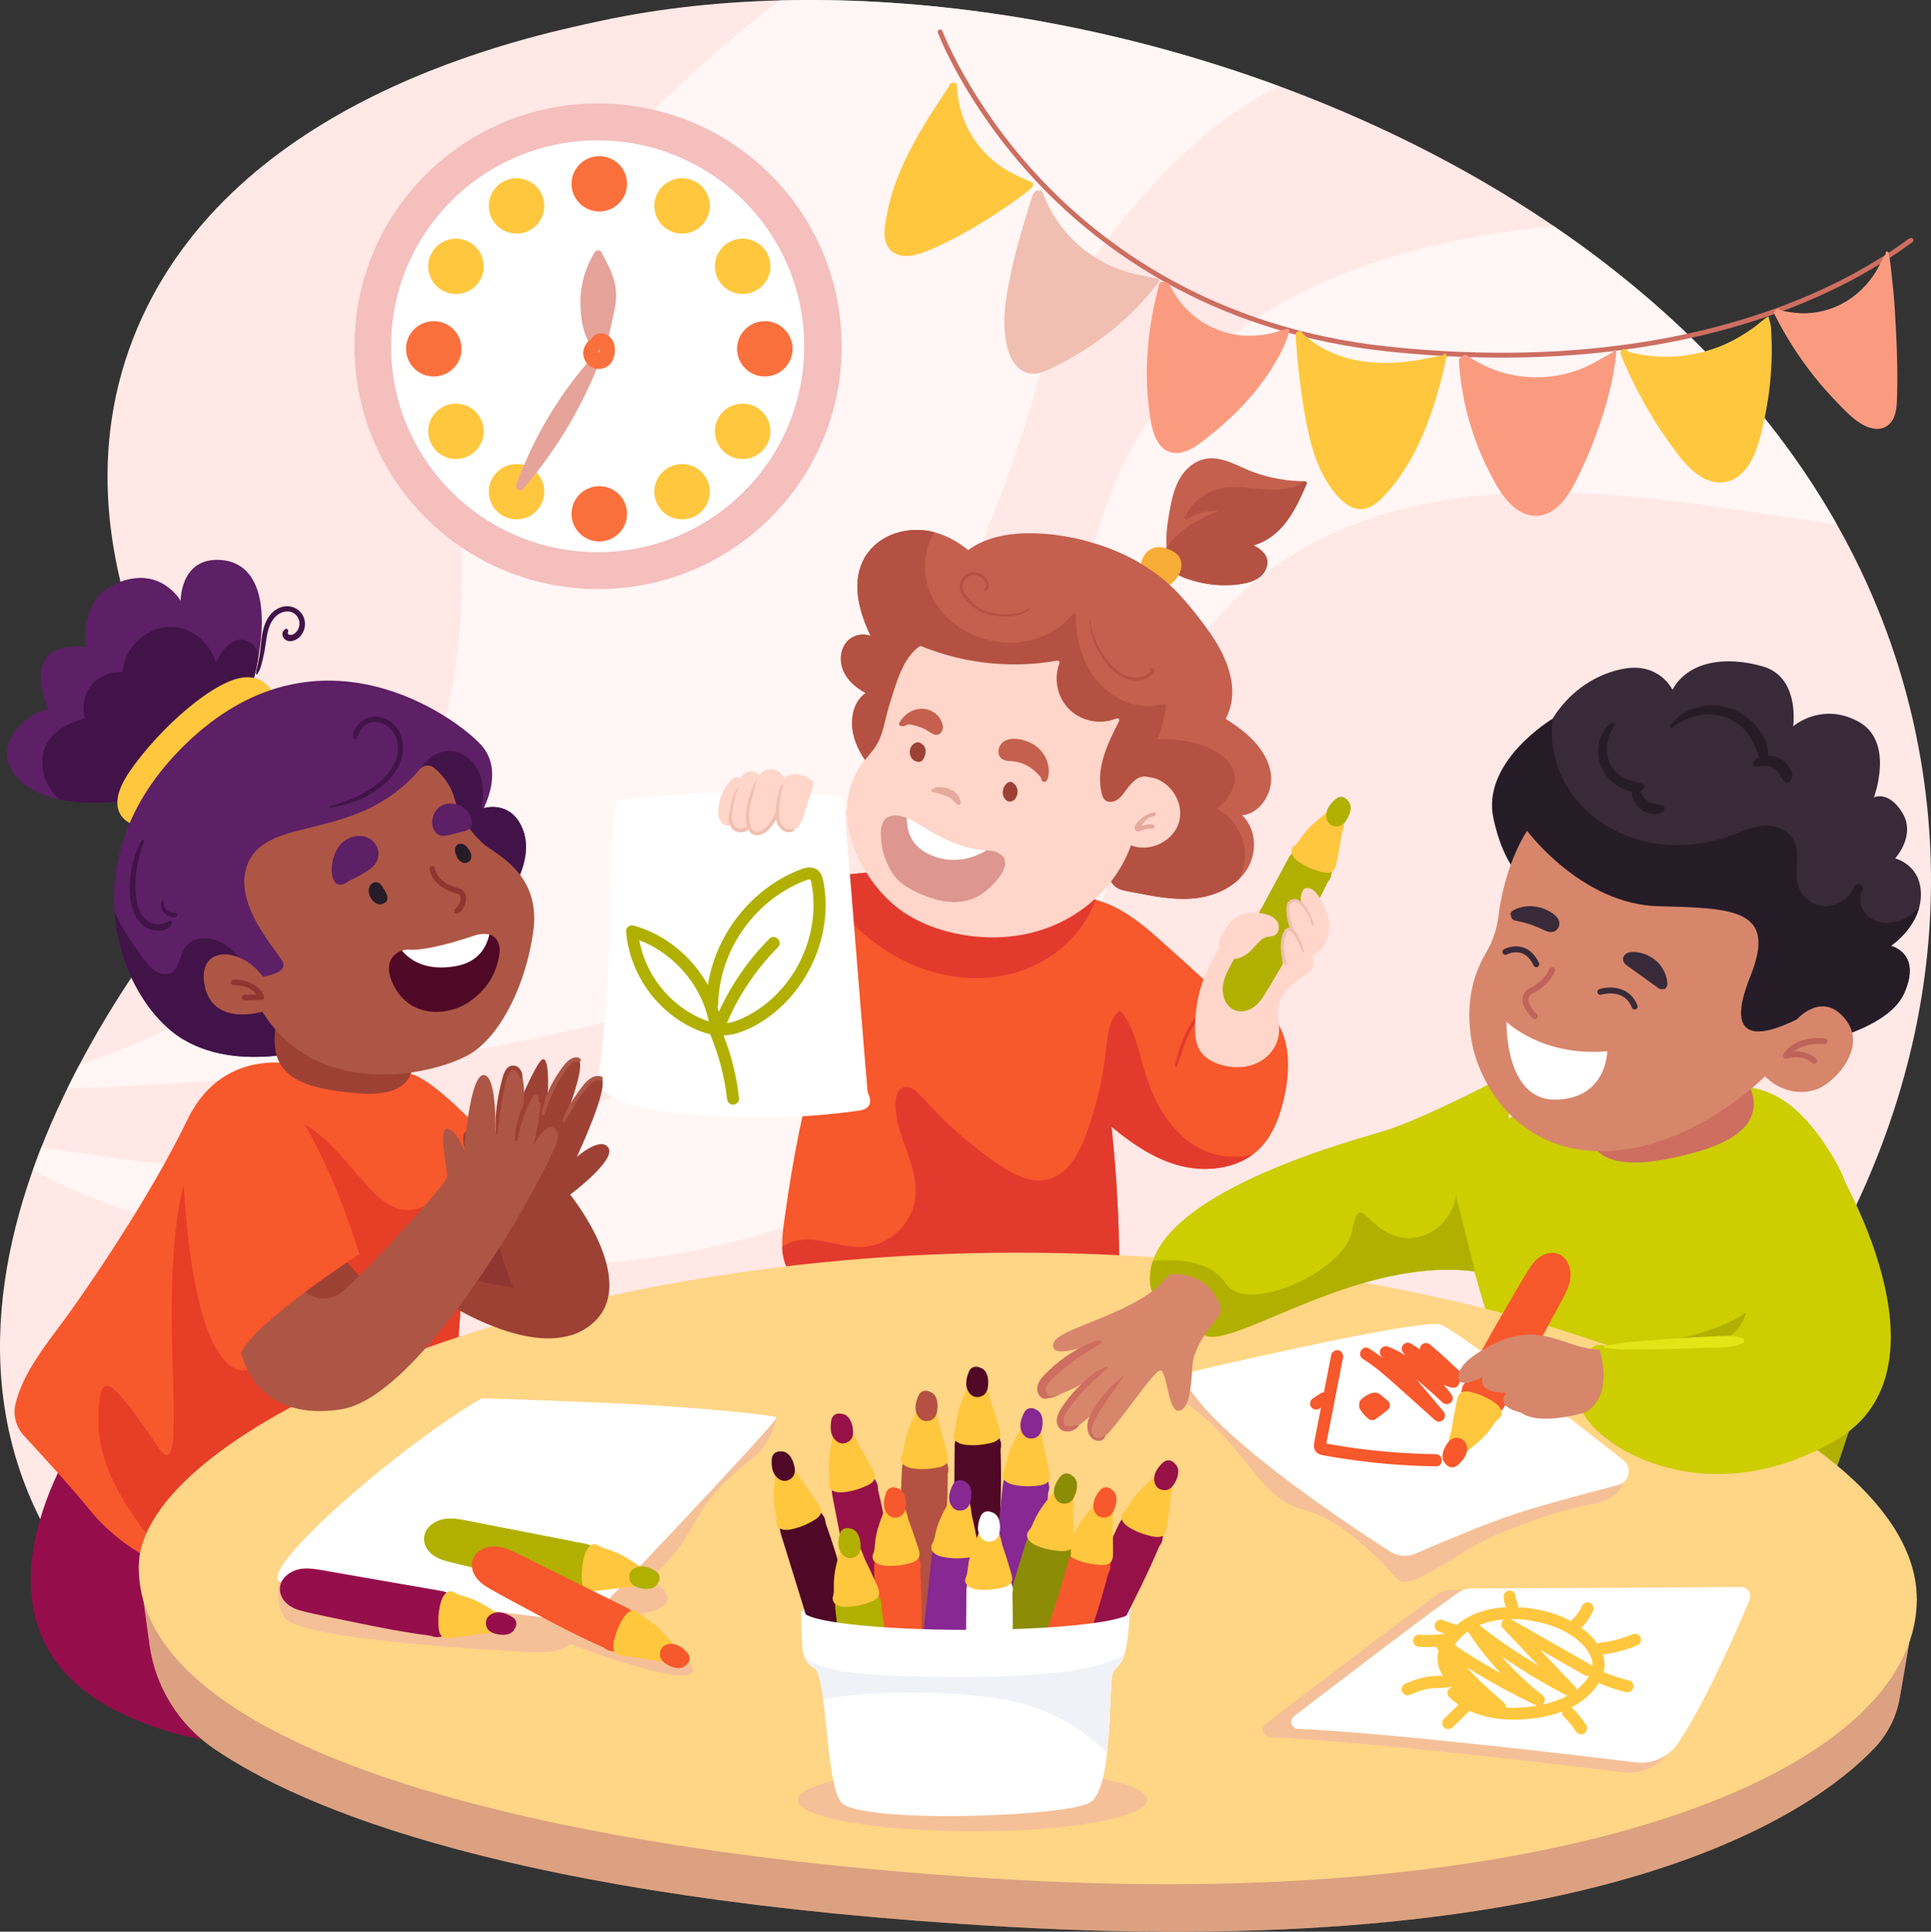 <?xml version="1.0" encoding="UTF-8"?>
<svg xmlns="http://www.w3.org/2000/svg" xmlns:xlink="http://www.w3.org/1999/xlink" viewBox="0 0 1829.55 1830">
  <rect x="0" y="0" width="1829.55" height="1830" fill="#333333" stroke="none"/>
  <defs>
    <style>
      .cls-1 {
        fill: #8c8c07;
      }

      .cls-2 {
        fill: #dd9790;
      }

      .cls-3 {
        fill: #ffe8e6;
      }

      .cls-4 {
        fill: #9c4176;
        opacity: .35;
      }

      .cls-4, .cls-5 {
        mix-blend-mode: multiply;
      }

      .cls-6 {
        fill: #d7866b;
      }

      .cls-7, .cls-8 {
        fill: #fff;
      }

      .cls-9 {
        fill: #e33a2e;
      }

      .cls-10 {
        fill: #e73e28;
      }

      .cls-11 {
        fill: #ffc73e;
      }

      .cls-12 {
        fill: #960d4c;
      }

      .cls-13 {
        fill: #f0bfb1;
      }

      .cls-14 {
        fill: none;
      }

      .cls-15 {
        fill: #fa9b80;
      }

      .cls-16 {
        fill: #4f0825;
      }

      .cls-17 {
        fill: #f7582c;
      }

      .cls-18 {
        fill: #bf645a;
      }

      .cls-5 {
        fill: #edadab;
        opacity: .5;
      }

      .cls-19 {
        fill: #ffd6c9;
      }

      .cls-20 {
        isolation: isolate;
      }

      .cls-21 {
        fill: #8e362f;
      }

      .cls-22 {
        fill: #261c28;
      }

      .cls-23 {
        fill: #fa703d;
      }

      .cls-24 {
        fill: #cdcd00;
      }

      .cls-25 {
        fill: #ffd586;
      }

      .cls-26 {
        fill: #e5aa9e;
      }

      .cls-27 {
        fill: #ad5645;
      }

      .cls-28 {
        fill: #c5604f;
      }

      .cls-29 {
        fill: #cd6e61;
      }

      .cls-30 {
        fill: #e5e515;
      }

      .cls-31 {
        fill: #961147;
      }

      .cls-32 {
        fill: #872893;
      }

      .cls-33 {
        fill: #411348;
      }

      .cls-34 {
        fill: #382a38;
      }

      .cls-35 {
        fill: #b1b000;
      }

      .cls-36 {
        fill: #5d1f65;
      }

      .cls-8 {
        opacity: .6;
      }

      .cls-37 {
        fill: #f0f2f7;
      }

      .cls-38 {
        fill: #f8ad36;
      }

      .cls-39 {
        fill: #9e4135;
      }

      .cls-40 {
        fill: #b45142;
      }

      .cls-41 {
        fill: #e5a39a;
      }

      .cls-42 {
        clip-path: url(#clippath);
      }

      .cls-43 {
        fill: #f4bfbd;
      }

      .cls-44 {
        fill: #e1e4ea;
      }
    </style>
    <clipPath id="clippath">
      <path id="SVGID" class="cls-14" d="M1821.94,732.77c65.56,436.3-302.91,818.14-698.12,944.08-113.48,36.16-246.07,33.17-378.26,34.97-81.45,1.11-162.07,18.35-240.02,5.04-220.01-37.57-409.97-134.64-478.95-302.97-115.09-280.83,179.07-597.04,207.05-626.34-17.66-21.17-200.73-247.68-103.42-476.99C222.2,93.82,493.42,35.91,570.53,19.47c446.07-95.07,1168.33,160.39,1251.41,713.3Z"/>
    </clipPath>
  </defs>
  <g class="cls-20">
    <g id="Camada_2" data-name="Camada 2">
      <g id="Illustration">
        <g id="Drawing_lessons" data-name="Drawing lessons">
          <g>
            <path class="cls-3" d="M1821.94,732.77C1738.86,179.87,1016.6-75.6,570.53,19.47c-77.11,16.43-348.33,74.35-440.31,291.09-97.31,229.31,85.75,455.82,103.42,476.99-27.98,29.3-322.14,345.5-207.05,626.34,55.07,134.37,187.22,223.33,350.2,272.86v-4.14h728.31c6.29-1.88,12.53-3.8,18.72-5.77,395.21-125.94,763.68-507.77,698.12-944.08Z"/>
            <g class="cls-42">
              <g>
                <path class="cls-8" d="M13.65,1090.19c4.99-22.1,211.63,57.89,455.45-10.08,250.74-69.9,403.79-258.08,447.46-316.24,144.53-192.5,92.18-294.4,211.22-412.03,84.49-83.48,248.08-167.75,599.17-135.62,159.54,151.42,176.63,220.72,157.32,255.51-56.17,101.19-415.83-97.7-661.22,54.86-221.38,137.63-96.98,404.17-352.71,574.45-167.58,111.58-377.61,101.42-475.59,96.68-210.33-10.17-385.71-87.06-381.09-107.53Z"/>
                <path class="cls-8" d="M844.72-73.77S411.47,186.05,434.87,479.87C458.27,773.69,327.51,940.77,0,1032.72c0,0,329.48-1.37,570.21-63.65,240.73-62.28,404.4-554.52,418.23-628.94,13.82-74.42,168.43-276.14,289.59-274.36,121.16,1.79-433.31-139.53-433.31-139.53Z"/>
              </g>
            </g>
          </g>
          <g>
            <g>
              <g>
                <g>
                  <path class="cls-17" d="M754.91,924.5c10.51,9.02,22.42,16.39,35.16,21.82-1.73,5.47-3.45,10.93-5.12,16.42-14.78,48.52-26.48,97.95-34.96,147.96-2.11,12.46-4.01,24.95-5.75,37.47-1.62,11.72-3.76,23.74-2.99,35.62.66,10.12,4.17,19.73,11.26,27.11,6.06,6.31,14.03,10.4,22.22,13.22,8.77,3.02,17.98,4.61,27.17,5.66,12.22,1.4,24.52,2.26,36.8,3.07,26.28,1.74,52.63,2.57,78.97,2.51,26.08-.07,52.15-1.02,78.16-2.85,11.95-.84,24.11-1.38,35.96-3.26,8.84-1.4,18.39-4.19,23.87-11.82,3.03-4.2,4.17-9.24,4.57-14.33.49-6.25.17-12.59.08-18.85-.18-13.15-.6-26.29-1.21-39.43-1.2-25.89-3.24-51.68-5.98-77.45,25.56,21.22,55.35,40.49,89.74,40.02,15.38-.21,30.95-4.21,43.56-13.26,14.05-10.08,22.08-25.65,27.01-41.86,9.89-32.57,13.09-74.78-16.26-98.58-5.9-4.79-12.85-8.2-20.32-9.68-4.6-.91-9.32-.98-13.94-1.84-5.01-.93-9.25-3.17-13.19-6.37-8.09-6.56-15.62-13.9-23.36-20.86-7.77-7-15.53-14.01-23.31-20.99-14.11-12.67-28.63-25.36-45.62-34.06-15.29-7.82-32.72-12.23-49.85-9.88-21.26-7.42-43.25-13-65.29-17.09-29.67-5.51-59.85-8.13-90.02-7.72-15.21.21-30.42,1.17-45.54,2.91-14.72,1.69-29.54,3.88-43.96,7.33-12.07,2.89-24.98,7.67-31.94,18.67-7.14,11.3-6.74,25.73-1.74,37.77,5.36,12.92,15.34,23.62,25.82,32.62Z"/>
                  <path class="cls-9" d="M1119.24,988.75c2.65-7.02,5.92-13.82,10.02-20.11,4.26-6.53,9.01-12.76,13.66-19.02,2.35-3.17,4.69-6.34,7.04-9.51,2.39-3.24,4.71-7.07,7.8-9.67.32-.27.87.06.71.48-1.41,3.6-4.22,6.97-6.43,10.12-2.12,3.03-4.25,6.06-6.36,9.09-4.54,6.52-9.35,12.9-13.63,19.6-3.97,6.22-7.11,12.84-9.72,19.74-2.59,6.84-4.48,13.88-7.34,20.62-.39.91-1.84.5-1.68-.49,1.18-7.2,3.36-14.03,5.93-20.85Z"/>
                  <path class="cls-9" d="M741.25,1183.78c-.06-.87-.07-1.74-.09-2.62,3.32-2.3,7.08-4.01,11.06-5.09,22.21-6.02,43.52,6.49,65.69,5.21,18.73-1.09,35.97-13.35,44.39-29.93,9.43-18.56,4.62-38.57-1.87-57.22-3.34-9.59-7-19.08-9.43-28.96-1.22-4.97-2.08-10.02-2.38-15.14-.26-4.5-.38-9.4,1.35-13.66,1.49-3.68,4.61-6.57,8.74-6.61,4.68-.04,8.7,3.34,11.8,6.49,8.03,8.18,15.55,16.79,23.84,24.73,16.84,16.13,35.09,31.21,54.65,43.96,9.49,6.19,20.04,11.88,31.48,13.13,10.45,1.14,20.36-2.27,28.12-9.28,7.05-6.37,12.02-14.8,15.97-23.35,4.7-10.19,8.29-20.96,11.48-31.7,3.66-12.32,6.66-24.85,8.88-37.51,1.94-11.11,2.79-22.33,4.41-33.48,1.32-9.09,3.83-18.2,10.51-24.86.5-.5,1.47-.48,1.93.07,10.95,13.09,15.31,29.72,19.61,45.86,4.2,15.75,9.32,31.14,17.4,45.38,8.15,14.37,19.13,27.33,33.22,36.16,12.34,7.74,26.95,11.19,41.45,10.45,4.61-.24,9.18-.96,13.6-2.17-.22.16-.43.33-.65.49-12.61,9.04-28.19,13.04-43.56,13.26-34.38.48-64.17-18.8-89.74-40.02,2.74,25.77,4.78,51.56,5.98,77.45.61,13.14,1.03,26.28,1.21,39.43.09,6.26.41,12.6-.08,18.85-.4,5.09-1.54,10.12-4.57,14.33-5.48,7.62-15.03,10.42-23.87,11.82-11.85,1.88-24,2.42-35.96,3.26-26.01,1.84-52.08,2.79-78.16,2.85-26.34.07-52.69-.77-78.97-2.51-12.27-.81-24.57-1.67-36.8-3.07-9.19-1.05-18.4-2.64-27.17-5.66-8.19-2.82-16.16-6.92-22.22-13.22-7.09-7.37-10.6-16.99-11.26-27.11Z"/>
                  <path class="cls-9" d="M776.96,834.89c-.35-.74-.68-1.49-1-2.25,10.19-1.92,20.5-3.36,30.76-4.53,15.12-1.73,30.32-2.7,45.54-2.91,30.17-.41,60.35,2.22,90.02,7.72,22.03,4.09,44.03,9.67,65.29,17.09,10.31-1.41,20.72-.37,30.72,2.38-4.54,12.35-11.53,23.81-20.23,33.78-15.27,17.5-35.56,29.72-57.94,35.76-23.89,6.45-49.51,5.96-73.38-.33-23.09-6.09-44.55-17.64-63.17-32.49-9.27-7.39-17.89-15.59-25.78-24.43-8.08-9.04-15.65-18.76-20.82-29.79Z"/>
                </g>
                <g>
                  <path class="cls-19" d="M1132.27,971.92c-.05,7.01.27,14.42,3.29,20.87,2.94,6.27,8.33,10.65,14.55,13.46,13,5.88,29.13,6.73,42.06.23,11.56-5.82,19.81-17.61,19.74-30.73-.04-8.44-2.39-16.61.06-24.96,2.05-7,6.49-12.75,11.85-17.56,2.63-2.36,5.43-4.51,8.31-6.56,2.84-2.03,5.99-3.83,8.56-6.2,4.14-3.82,5.14-9.94,2.53-14.76,4.54-2.13,8.32-5.59,11.02-9.85,5.66-8.93,6.59-19.98,3.37-29.94-3.57-11.01-11.29-20.41-20.01-27.81-.92-.78-2.31.44-1.4,1.3.02.02.04.04.06.06-2,.22-4.09,1.32-5.83,2.05-13.41,5.64-26.42,12.42-38.4,20.7-23.97,16.57-42.7,39.51-52.33,67.17-4.76,13.67-7.31,28.05-7.41,42.53Z"/>
                  <g>
                    <g>
                      <path class="cls-35" d="M1170.04,957.07c5.38,2.11,11.43.91,16.27-1.99,5.29-3.17,9.02-8.24,12.22-13.4,7.58-12.25,14.75-24.78,22-37.23,13.04-22.4,26.01-44.97,37.24-68.35,1.39-1.76,2.77-3.62,3.39-5.66.23-.75.32-1.48.29-2.17.17-.37.35-.73.52-1.1.34-.76-.37-1.3-1-1.17-1.54-3.91-6.41-6.84-9.55-9.05-5.25-3.7-11.09-7.48-17.17-9.64-2.7-.96-5.79-1.42-8.45-.07-2.62,1.33-4.04,3.97-5.38,6.44-14.38,26.5-28.6,53.09-42.96,79.6-3.56,6.57-7.12,13.15-10.69,19.72-3.11,5.72-6.19,11.58-7.62,17.98-2.15,9.63.78,22.14,10.9,26.1Z"/>
                      <path class="cls-11" d="M1229.66,815.8c5.54,4,11.84,7.06,18.37,9.08,5.04,1.56,12.74,4.26,16.21-1.34,1.51-2.43,1.9-5.48,2.46-8.23.75-3.7,1.47-7.4,2.16-11.11.84-4.51,1.64-9.03,2.3-13.57,1.09-3.8,1.99-7.66,2.74-11.58.93-4.89,3.01-14.06-4.22-15.26-2.74-.45-5.45.84-7.69,2.28-2.91,1.87-5.6,4.22-8.31,6.37-5.38,4.27-10.62,8.75-15.22,13.86-2.28,2.54-4.37,5.23-6.28,8.07-1.04,1.55-2.06,3.13-3.29,4.54-.97,1.11-2.18,1.93-3.19,2.98-4.68,4.82-.36,10.8,3.95,13.92Z"/>
                    </g>
                    <path class="cls-35" d="M1260.99,781.43c2.35,1.47,5.26,1.92,7.94,1.18,2.94-.82,5.08-3.14,6.71-5.61,3.31-5.02,6.25-12.39,2.15-17.8-.09-.11-.2-.16-.31-.17-1.33-2.2-3.68-3.85-6.25-4.11-3.15-.31-5.54,1.66-7.65,3.76-2.23,2.22-4.35,4.72-5.67,7.6-2.28,4.97-2.02,11.97,3.08,15.15Z"/>
                  </g>
                  <path class="cls-19" d="M1155.38,900.33c1.81,4.49,6.43,7.48,11.14,8.06,5.69.7,11.19-1.76,15.61-5.16,5.25-4.04,8.86-9.87,14.09-13.86,4.26-3.25,10.73-.62,13.97-5.68,2.33-3.65,1.67-8.67-1.01-11.93-3.47-4.24-9.21-5.82-14.41-6.6-6.46-.97-13.12-.69-19.24,1.78-4.92,1.99-9.83,5.53-12.49,10.24-1.13,1.48-2.16,3.03-3.09,4.58-3.18,5.3-7.12,12.27-4.57,18.57Z"/>
                  <g>
                    <path class="cls-19" d="M1215.01,909.9c.58,4.4,1.53,9.41,5.22,12.32,3.39,2.67,7.98,2.73,11.95,1.53,4.08-1.23,8.65-3.91,9.06-8.59.23-2.61-.65-5.07-1.09-7.6-.43-2.46,0-4.7,1.26-6.87,2.48-4.28,6.84-6.87,10.49-10.02,3.13-2.71,5.94-5.92,6.74-10.1.45-2.34.18-4.72-.8-6.72-.34-4.54-1.36-9.03-2.88-13.32-1.98-5.59-4.92-11.53-9.07-15.84-3.17-3.29-9.1-5.61-11.79-.44-1.61,3.08-1.83,6.93-1.3,10.67-.9-.64-1.88-1.2-2.9-1.63-4.01-1.68-8.49-1.63-10.19,2.94-1.83,4.93-.05,10.4,1.35,15.18.93,3.18,1.9,6.35,2.85,9.52-.98-.32-2.06-.35-3.27.06-4.57,1.56-5.13,8.08-5.65,12.05-.73,5.57-.72,11.28.03,16.85Z"/>
                    <path class="cls-13" d="M1214.16,889.98c.47-2.66,1.04-5.55,2.38-7.93,1.11-1.98,3.02-3.42,5.31-3.24-.01-.04-.03-.09-.04-.13-.77-2.29-1.39-4.62-1.87-6.99-.49-2.42-.78-4.9-.92-7.37-.15-2.58-.17-5.3.76-7.75,1.44-3.78,5.25-6.05,9.18-4.58,3.89,1.46,6.97,4.82,9.18,8.23,1.52,2.36,2.75,4.84,3.85,7.43,1.13,2.67,2.37,5.5,2.94,8.34.18.9-1.13,1.43-1.55.57-1.26-2.61-2.19-5.37-3.45-7.99-1.08-2.23-2.24-4.48-3.61-6.55-1.29-1.95-2.77-3.78-4.57-5.28-1.79-1.49-4.5-3.35-6.89-2.22-4.81,2.27-3.05,10.07-2.33,14.12.43,2.44.99,4.85,1.71,7.22.38,1.23.79,2.46,1.25,3.66.18.46.35.93.5,1.4.75.75,1.4,1.61,1.96,2.47,3.56,5.51,6.12,11.64,7.52,18.04.17.76-1.04,1.21-1.32.45-2.04-5.41-4.43-10.62-7.56-15.49-.43-.66-.97-1.55-1.62-2.37-.07-.02-.14-.01-.2-.05-.66-.4-1.15-.98-1.55-1.65-.55-.36-1.14-.6-1.78-.59-2.12.04-2.88,3.07-3.36,4.67-1.36,4.59-1.81,9.47-1.43,14.23.19,2.38.62,4.74,1.24,7.04.31,1.13.66,2.24,1.06,3.34.41,1.11.77,1.87.24,2.96-.17.34-.64.57-1.01.46-2.25-.66-2.82-4.64-3.32-6.6-.76-2.97-1.19-6.03-1.31-9.09-.11-2.94.08-5.89.59-8.78Z"/>
                  </g>
                </g>
              </g>
              <g>
                <g>
                  <g>
                    <path class="cls-28" d="M1104.78,533.58c4.85,10.13,17.57,14.23,27.56,17.01,12.78,3.56,26.28,4.65,39.48,3.2,11.36-1.24,25.45-4.7,28.58-17.51,2.34-9.59-4.98-15.77-12.74-19.65,11.01-3.07,20.6-9.93,28.08-18.61,9.96-11.56,16.25-25.74,22.3-39.59.6-1.38-.52-2.56-1.87-2.56-16.05-.06-32.14-2.8-47.27-8.14-12.63-4.46-24.69-12.26-38.28-13.47-12.26-1.09-23.06,5.24-30.15,14.96-7.21,9.9-10,22.15-12.17,33.98-2.06,11.24-3.89,23.01-3.04,34.52-2.06,5.1-2.97,10.66-.48,15.85Z"/>
                    <path class="cls-40" d="M1119.38,503.48c9.43-7.76,20.63-13.16,31.73-18.1,1.13-.5,2.28-.98,3.42-1.47-10.39-.53-20.96,2.24-29.66,7.96-1.29.85-3.4-.4-2.56-2.01,4.04-7.78,9.73-14.59,16.91-19.66,7.33-5.17,15.9-7.94,24.82-8.62,19.4-1.48,38.72,5.43,57.99.78,5.1-1.23,10.15-3.33,14.4-6.45,1.22.15,2.16,1.25,1.6,2.53-6.05,13.86-12.34,28.03-22.3,39.59-7.48,8.68-17.06,15.54-28.08,18.61,7.75,3.88,15.08,10.06,12.74,19.65-3.13,12.8-17.22,16.26-28.58,17.51-13.19,1.45-26.69.36-39.48-3.2-9.99-2.78-22.71-6.88-27.56-17.01-1.75-3.66-1.79-7.51-.96-11.25,1-1.97,2.13-3.85,3.32-5.6,3.39-5.01,7.58-9.41,12.25-13.24Z"/>
                  </g>
                  <path class="cls-38" d="M1081.11,536c-.05,8.68,5.93,17.41,14.49,19.6,2.35.6,4.85.54,7.1-.22,0,.16.01.32.01.48-.01.64.82,1.11,1.38.87,2.53-1.12,4.79-3.07,6.85-4.88,2.07-1.82,3.96-3.94,5.4-6.3,2.59-4.25,3.84-9.53,2.46-14.41-1.24-4.4-4.6-7.52-8.6-9.5-4.15-2.06-9.05-3.79-13.74-3.3-8.82.93-15.29,9.03-15.33,17.67Z"/>
                  <g>
                    <path class="cls-28" d="M797.16,629.04c2.31,12.63,12.27,21.68,23.15,27.55-.93.61-1.82,1.27-2.66,2.01-6.6,5.75-9.65,14.64-10.24,23.17-.66,9.62,1.84,19.1,6.04,27.71,9.71,19.91,27.62,34.26,46.38,45.23,10.8,6.31,22.08,11.73,33.22,17.41,10.46,5.33,20.62,11.07,30.49,17.43,18.39,11.86,36.41,25.11,57.15,32.65,10.68,3.88,21.76,5.8,33.12,5.72,12.36-.09,24.8-1.79,37.11-.09-.03,7.09,4.79,13.07,11.6,15.13,4.32,1.31,8.9,1.93,13.32,2.79,4.76.93,9.53,1.86,14.31,2.69,16.25,2.82,33.19,4.67,49.53,1.4,13.06-2.62,25.69-8.33,35.17-17.86,8.77-8.81,13.59-20.5,13.27-32.94-.26-10.01-4.01-19.8-11.24-26.62,8.15-.9,15.31-5.69,20.21-12.49,5.31-7.37,8.14-16.75,7.14-25.82-1.14-10.44-6.15-19.99-12.73-28.02-7.11-8.67-16.03-15.74-25.34-21.92-1.62-1.08-3.27-2.12-4.93-3.15.77-1.4,1.48-2.83,2.11-4.3,9.86-23.1.94-48.9-11.59-69.01-6.78-10.87-14.64-21.15-22.71-31.1-7.97-9.83-16.56-19.17-26.29-27.29-18.02-15.04-39.16-25.98-61.41-33.24-22.15-7.23-45.92-11.36-69.26-10.91-19.03.37-39.23,4.51-54.79,15.92-10.9-8.92-23.83-15.69-37.76-18.13-24.11-4.21-50.98,5.63-61.99,28.58-10.89,22.69-2.93,49.2,7.43,71.02-3.53-1.49-7.57-1.78-11.41-1-12.72,2.61-18.57,15.41-16.36,27.49Z"/>
                    <path class="cls-40" d="M813.52,601.55c3.84-.79,7.88-.49,11.41,1-10.37-21.82-18.32-48.33-7.43-71.02,11.01-22.95,37.87-32.79,61.99-28.58,1.95.34,3.88.77,5.79,1.28-4.82,7.92-7.73,16.99-8.63,26.32-1.49,15.51,2.67,30.94,11.63,43.68,18.23,25.93,51.59,38.59,82.55,33.42,17.86-2.99,34.2-11.63,45.46-25.95.79-1,2.75-.54,2.76.84.17,18.21,4.1,36.63,13.43,52.42,9.08,15.36,23.57,27.24,40.88,31.99,9.65,2.65,19.73,2.69,29.38,0,.99-.28,2.11.68,1.98,1.7-1.35,10.87-4.09,21.51-8.09,31.69,17.9-.92,37.02,2.22,53,10.37,6.44,3.29,12.57,7.78,16.44,14,4.07,6.53,4.66,14.37,2.11,21.57-2.81,7.93-8.72,14.56-15.07,20,13.2,7.09,22.84,20.24,25.67,34.99,2.15,11.19-.05,22.5-5.54,32.16-9.28,8.63-21.23,13.93-33.59,16.41-16.33,3.27-33.27,1.42-49.53-1.4-4.78-.83-9.55-1.76-14.31-2.69-4.42-.86-9-1.48-13.32-2.79-6.81-2.06-11.63-8.04-11.6-15.13-12.31-1.7-24.74,0-37.11.09-11.37.08-22.44-1.84-33.12-5.72-20.74-7.54-38.76-20.79-57.15-32.65-9.87-6.36-20.03-12.1-30.49-17.43-11.14-5.68-22.42-11.1-33.22-17.41-18.75-10.96-36.67-25.31-46.38-45.23-4.2-8.61-6.7-18.08-6.04-27.71.59-8.54,3.64-17.42,10.24-23.17.84-.73,1.74-1.4,2.66-2.01-10.88-5.87-20.84-14.92-23.15-27.55-2.21-12.08,3.64-24.88,16.36-27.49Z"/>
                    <path class="cls-40" d="M909.31,555.18c.57-7.4,6.97-13.81,14.59-13.12,4.44.4,8.76,2.88,11.12,6.71,1.95,3.17,3.12,9.05-1.08,10.96-.9.41-1.85-.79-1.18-1.55,5.28-6.02-3.76-13.21-9.48-13.43-6.94-.28-12.25,6.8-10.97,13.45.76,3.94,3.85,7.07,6.51,9.89,3.07,3.25,6.36,6.42,10.27,8.64,6.79,3.86,14.84,4.83,22.52,5.08,8.52.28,17.97-.6,24.59-6.54.41-.37.95.24.57.63-6.13,6.44-15.07,8.04-23.62,8.09-9.83.06-20.14-1.18-28.39-6.95-4.19-2.93-7.97-6.72-11.22-10.65-2.65-3.21-4.56-6.94-4.23-11.2Z"/>
                    <path class="cls-40" d="M1032.75,587.26c1.45,11.82,6.15,23.66,12.8,33.49,6.46,9.55,16.11,19.76,28.23,21.02,3.07.32,6.22,0,9.16-.97,1.54-.51,3.04-1.24,4.37-2.16.54-.37,4.66-3.39,2.9-4.22-.49-.23-.61-1.04-.1-1.32,1.26-.71,2.51-.33,3.18,1.02.57,1.15.23,2.42-.44,3.45-1.84,2.83-5.27,4.73-8.37,5.84-5.85,2.1-12.45,1.67-18.16-.66-13.36-5.44-22.91-19.03-28.46-31.83-3.28-7.58-4.92-15.4-5.59-23.61-.03-.31.44-.33.48-.03Z"/>
                  </g>
                </g>
                <path class="cls-19" d="M815.08,816.47c10.24,19.51,24.76,37.42,43.49,49.29,19.05,12.07,41.5,18.88,63.83,21.29,22.39,2.42,45.39.37,66.76-6.88,37.5-12.73,69.01-41.84,82.36-79.35,8.66,3.44,18.41,2.68,26.86-1.19,7.73-3.54,14.29-9.78,17.59-17.68,3.44-8.25,2.74-17.65-.98-25.69-3.82-8.24-10.76-15.14-19.31-18.38-1.94-.74-4.42-1.33-7.01-1.59-10.39-3.45-17.82,6.82-23.14,14.08-2.88,3.93-6.25,7.95-11.25,9.03-2.32.5-4.96.38-6.92-1.11-2.08-1.58-2.9-4.21-3.51-6.63-6.01-23.79,5.78-47.69,16.38-68.31.87-1.68-.65-3.4-2.42-2.69-6.59,2.66-13.7,3.61-20.76,2.74-12.48-1.53-23.76-8.54-30.17-19.41-6.34-10.75-7.47-23.96-3.13-35.63.5-1.34-.71-2.76-2.11-2.51-5.65,1-11.34,1.81-17.05,2.39-23.63,2.42-47.63,1.13-70.89-3.65-11.55-2.37-22.91-5.65-33.96-9.76-1.57-.59-3.14-1.19-4.7-1.81-1.08-.43-2.25-1.21-3.44-.77-2,.74-4.05,3.02-5.54,4.49-3.43,3.4-6.26,7.34-8.61,11.54-5.33,9.52-8.74,20.12-12.03,30.48-1.94,6.1-3.72,12.26-5.34,18.45-1.54,5.89-2.78,11.89-4.67,17.68-1.76,5.41-4.26,10.33-7.63,14.91-3.36,4.55-7.17,8.73-10.61,13.22-6.61,8.63-11.04,18.65-13.18,29.3-4.43,21.98.79,44.54,11.08,64.14Z"/>
                <path class="cls-39" d="M862.43,709.42c.67-2.07,1.94-3.97,3.81-5.14,1.8-1.13,4.08-1.46,5.97-.33.49.29.9.65,1.27,1.05,1.15.66,2.15,1.65,2.73,2.77.98,1.9.99,4.24.56,6.29-.45,2.16-1.35,4.66-2.9,6.28-1.7,1.77-4.29,1.74-6.42.86-4.53-1.85-6.45-7.31-5-11.8Z"/>
                <path class="cls-39" d="M953.55,742.44c1.6-1.48,3.82-2.34,5.84-1.12.63.38,1.17.92,1.66,1.51.46.41.95.83,1.31,1.3.49.63.83,1.45,1.1,2.2.53,1.49.73,3.11.6,4.68-.3,3.55-2.6,7.9-6.52,8.36-3.97.46-6.79-3.43-7.33-6.93-.55-3.54.68-7.54,3.34-10Z"/>
                <path class="cls-28" d="M852.33,687.1c2.82,1.75,5.26.66,7.69-.86,4.7.04,9.62,1.7,13.81,3.44,3.63,1.5,6.63,3.84,10.06,5.65,2.54,1.34,5.34,1.12,7.38-.98,2.25-2.3,2.39-5.67,1.59-8.63-1.53-5.63-5.85-10.13-11.11-12.49-11.59-5.18-24.38,1.37-29.95,12.08-.29.57.02,1.47.54,1.79Z"/>
                <path class="cls-28" d="M947.95,717.68c3.38,3.95,9.27,3.02,13.88,3.78,10.05,1.67,18.33,7.42,24.47,15.23.09.48.19.95.32,1.43.26,1.03.73,1.96,1.77,2.39,2.59,1.09,4.11-2.05,4.59-4.02.7-2.87.87-5.86.57-8.8-1.05-10.54-7.9-19.5-17.33-24.08-8.13-3.94-22.87-6.83-28.6,2.53-2.1,3.42-2.38,8.36.34,11.54Z"/>
                <path class="cls-26" d="M883.08,747.64c.42-.34.95-.52,1.51-.65,1.86-1.6,5.19-1.32,7.49-1.17,3.19.2,6.38.88,9.26,2.29,4.84,2.37,8.79,7.11,8.86,12.64,0,.39-.26.63-.57.73.02,1.29-1.79,1.78-2.59.9-2.71-3-5.67-6.34-9.55-7.83-3.64-1.4-7.44-2.39-11.13-3.65-.62-.06-1.24-.15-1.83-.33-.02,0-.03-.02-.05-.03-.28,0-.55,0-.81-.06-1.38-.33-1.64-1.99-.59-2.84Z"/>
                <path class="cls-26" d="M1078.54,778.1c1.95-2.15,4.18-3.98,6.7-5.43,1.34-.77,2.76-1.42,4.22-1.93,1.53-.54,3.26-1.09,4.89-1.07.74,0,1.12.95.51,1.35.45.54.38,1.51-.51,1.77-3.21.93-6.4,1.99-8.9,4.31-1.25,1.16-2.13,2.65-3.04,4.08-.25.39-.5.77-.75,1.16,1.4-.36,2.81-.7,4.22-1.02,1.45-.33,2.91-.57,4.4-.47,1.38.1,3.72.53,3.75,2.29.01.69-.43,1.3-1.08,1.52-.09.03-.19.02-.28.04-.2.13-.44.21-.69.21-1.65.01-3.28-.1-4.91.21-1.48.29-2.89.79-4.29,1.36-2.31.93-6.2,2.48-7.51-.77-1.1-2.72,1.57-5.72,3.26-7.59Z"/>
                <g>
                  <path class="cls-2" d="M837.41,777.55c2.96-4.47,8.38-5.59,13.41-4.86,2.95.43,5.81,1.28,8.58,2.4-.45,9.73,4.85,20.61,27.56,29.14,22.3,8.38,38.1,7.15,47.41,1.4,4.66.26,9.69.53,13.28,3.66,1.83,1,3.32,2.46,4.06,4.57,1.72,4.9-.36,10.34-3.04,14.48-3.09,4.76-7.31,9.07-11.39,12.98-8.38,8.03-18.56,12.58-30.18,13.21-12.04.65-23.82-2.81-34.78-7.53-10.64-4.59-20.74-10.14-27.07-20.21-6.26-9.95-10.21-22.24-10.6-34-.17-4.99-.11-10.92,2.75-15.24Z"/>
                  <path class="cls-7" d="M884.28,811c-22.71-8.53-25.32-26.18-24.88-35.9,8.06,3.24,15.46,8.74,22.82,12.92,10.36,5.89,21.18,11.01,32.67,14.26,6.29,1.78,12.7,2.99,19.24,3.35.08,0,.17,0,.25.01-9.32,5.75-27.81,13.73-50.1,5.36Z"/>
                </g>
              </g>
              <g>
                <g>
                  <path class="cls-7" d="M579.21,816.57c-.48,19.51-.89,39.02-1.47,58.53-1.15,38.77-2.96,77.55-7.21,116.11-1.05,9.55-2.46,19.05-3.62,28.59-.47,3.81-.42,7.82,1.97,11.03,2.3,3.08,6.01,5.21,9.25,7.14,14.7,8.74,31.81,12.26,48.55,14.59,37.29,5.2,75.15,7.01,112.77,5.89,19.02-.56,38.02-1.92,56.93-4.06,4.68-.53,9.35-1.11,14.01-1.73,3.38-.45,6.96-.79,9.97-2.53,3.43-1.98,4.59-5.6,3.83-9.36-.44-2.18-1.34-4.27-2.11-6.35-.21-.56-5.1-60.96-7.51-90.58-2.71-33.26-5.38-66.53-8.05-99.79-1.34-16.68-2.68-33.35-4.03-50.03-.66-8.22-1.32-16.45-1.98-24.68-.28-3.51-.07-7.61-1.47-10.92-1.4-3.3-4.62-4.67-7.99-5.08-7.63-.94-15.44-1.1-23.11-1.51-8.22-.44-16.45-.79-24.68-1.05-16.26-.5-32.52-.63-48.79-.38-32.42.49-64.82,2.46-97.06,5.91-3.99.43-7.98.88-11.97,1.35-.62.07-1.07.52-1.21,1.12-4.36,18.92-4.55,38.46-5.02,57.78Z"/>
                  <path class="cls-35" d="M743.88,950c23.31-23.61,37.47-56.23,38.37-89.42.23-8.36-.48-16.73-1.98-24.96-.83-4.52-2.2-9.2-6.26-11.88-4.4-2.9-9.87-2.14-14.56-.42-16.06,5.9-30.79,15.18-43.46,26.63-23.93,21.62-40.2,51.32-45.34,83.12-10.33-18.47-25.64-34.23-43.85-44.95-8.26-4.87-17.19-8.67-26.42-11.29-3.35-.95-7.56,1.78-7.26,5.53,2.81,34.48,22.39,66.4,51.5,85.02,7.48,4.78,15.69,8.72,24.18,11.34,1.38.43,2.77.78,4.16,1.09.05.29.1.58.22.87,7.95,19.17,13.34,39.42,15.63,60.06.34,3.08,2.39,5.73,5.73,5.73,2.84,0,6.08-2.64,5.73-5.73-2.27-20.54-7.14-40.61-14.74-59.81,4.92-.18,9.83-1.07,14.66-2.68,16.47-5.52,31.54-15.94,43.68-28.24ZM659.48,962.63c-27.09-13.58-47.12-39.74-53.32-69.39-.17-.84-.29-1.68-.44-2.52,26.24,10.06,47.7,30.91,59.28,56.54,2.94,6.5,5.05,13.38,6.52,20.37-4.18-1.3-8.23-3.09-12.04-5ZM680.46,951.05c.63-30.13,12.87-59.52,32.79-82.02,10.1-11.42,22.02-21.07,35.45-28.31,3.23-1.74,6.53-3.37,9.91-4.79,1.69-.71,3.41-1.41,5.15-1.98.83-.27,2.92-1.2,3.8-.72.88.48,1.08,2.66,1.25,3.47.39,1.85.71,3.73.98,5.6.51,3.51.79,7.06.93,10.6,1.15,29.19-9.21,58.76-27.88,81.19-9.4,11.3-20.73,20.85-33.72,27.79-6.33,3.38-13.23,6.36-20.4,7.39,11.32-26.78,27.88-51.26,48.37-71.87,5.21-5.24-2.9-13.35-8.11-8.11-19.97,20.09-36.11,43.55-47.93,69.2-.43-1.55-.88-3.09-1.38-4.62.45-.77.75-1.69.78-2.8Z"/>
                </g>
                <g>
                  <path class="cls-19" d="M681.8,776.61c1.56,3.83,6.07,6.6,9.79,5.01.96,3.25,3.76,5.83,7.2,6.57,3.75.81,7.42-.67,10.44-2.89.83,2.43,3,4.31,5.62,5.09,4.59,1.37,8.94-1.43,11.83-4.8,4.06-4.73,7.06-10.51,9.19-16.56,0,.56-.02,1.13-.01,1.69.04,3.31.35,6.69,1.52,9.81,2.23,5.96,8.18,9.05,14.19,6.28,6.92-3.19,8.96-11.05,11.05-17.71,1.36-4.34,2.73-8.68,4.09-13.02,1.3-4.13,3.13-8.4,3.92-12.65.47-2.55-.79-4.03-2.74-4.68-6.81-6.21-17.5-6.79-25.36-1.82-1.94-4.73-6.89-8.21-12.02-8.25-4.62-.04-8.71,2.2-11.25,5.83-1.79-2.55-5.07-3.91-8.27-3.76-4.18.18-7.48,3-9.65,6.38-1.31-.98-3.16-1.26-4.77-.77-2.79.84-4.86,3.43-6.61,5.61-3.83,4.78-6.52,10.45-8.04,16.38-1.44,5.59-2.36,12.75-.11,18.25Z"/>
                  <path class="cls-13" d="M691.1,769.05c.46-2.58.96-5.16,1.55-7.72,1.2-5.17,2.97-10.01,5.86-14.49.32-.5,1.19-.03.92.51-3.85,7.56-5.03,16.4-5.89,24.74-.45,4.3.09,8.77,3.82,11.53,3.35,2.47,7.41,1.69,10.26-1.06.02-.02.04-.02.06-.04-.11-.42-.21-.84-.29-1.26-1.19-6.31-.71-12.81.65-19.04.79-3.62,1.85-7.16,3.04-10.66,1.27-3.75,2.67-7.71,4.8-11.07.21-.32.65-.12.6.24-.49,3.36-1.72,6.55-2.62,9.81-.97,3.51-1.98,7-2.69,10.58-1.32,6.67-2.06,14.26-.18,20.9.82,2.9,2.54,5.87,5.93,5.93,3.06.05,6.08-1.74,8.32-3.7,2.15-1.87,3.88-4.18,5.37-6.59,1.55-2.52,2.7-5.3,4.26-7.82.13-5.26.95-10.58,2.13-15.67.61-2.64,1.22-5.4,2.22-7.93.62-1.57,1.29-2.78,3.08-2.75.21,0,.31.31.18.45-1.52,1.67-1.77,4.17-2.2,6.28-.47,2.32-.85,4.65-1.18,7-.65,4.55-1.22,9.23-1.06,13.83.12,3.67.67,7.7,3.06,10.65,2.61,3.24,6.21,4.43,10.3,3.95.76-.09,1.25.9.62,1.4-3.91,3.07-9.5.83-12.67-2.38-2.22-2.24-3.44-5.21-4.04-8.3-1.46,2.76-3.25,5.38-5.15,7.63-3.31,3.91-8.43,7.66-13.82,7.25-3.48-.26-5.85-2.48-7.33-5.31-2.67,2.39-6.78,3.13-10.17,2.07-4.27-1.34-7.4-5.25-8.24-9.59-.6-3.14-.03-6.27.53-9.38Z"/>
                </g>
              </g>
            </g>
            <g>
              <path class="cls-12" d="M74.42,1359.99s-123.97,182.3,38.45,262.04c162.42,79.74,307.97-25.01,307.97-25.01l-20.63-207.24-325.79-29.79Z"/>
              <g>
                <path class="cls-17" d="M287.04,1009.87s-73.87-22.67-109.32,50.59c-35.45,73.26-95.18,161.12-122.53,197.54-21.82,29.05-34.4,48.24-40.39,71.44-2.82,10.92.32,22.52,7.98,30.79,16.08,17.34,45.5,49.48,62.77,70.83,24.65,30.48,123.92,127.17,335.29,22.31l19.01-260.97,71.47-58.68s-90.24-110.69-123.56-116.66c-33.31-5.97-100.72-7.19-100.72-7.19Z"/>
                <path class="cls-10" d="M225.01,1057c-109.74,26.4-30.98,379.36-75.82,313.17-44.83-66.19-56.36-77.11-55.8-21.09.53,53.13,46.41,108.5,77.81,140.22,54.66,18.57,135.92,20.5,249.64-35.92l19.01-260.97,53.68-44.07c-18.17-18.27-17.47-83.03-61.49-31.65-85.8,100.14-91.43-87.5-207.04-59.68Z"/>
              </g>
            </g>
            <g>
              <path class="cls-24" d="M1476.5,1037.22s-101.59,35.84-96.96,87.56c4.63,51.72,50.81,188.1,50.81,188.1l297.34,115.16s64.53-235.46,12.05-326.79c-46.67-81.23-84.75-70.41-117.2-74.36-29.65-3.61-146.04,10.32-146.04,10.32Z"/>
              <path class="cls-35" d="M1496.85,1277.33c-14.85-1.67-39.07,18.45-59.12,38.41l289.96,112.3,24.02-71.82-98.04-112.52c-37.5,26.93-127.89,36.88-156.81,33.63Z"/>
            </g>
            <g>
              <path class="cls-25" d="M141.69,1558.13l-10.22-74.26,1684.62,31-16.1,93.35c-3.09,17.89-11.37,34.56-24.01,47.84-56.99,59.83-253.85,201.57-823,169.2-467.74-26.6-667.73-112.3-750.26-168.66-33.57-22.93-55.56-58.77-61.03-98.47Z"/>
              <path class="cls-4" d="M141.69,1558.13l-10.22-74.26,1684.62,31-16.1,93.35c-3.09,17.89-11.37,34.56-24.01,47.84-56.99,59.83-253.85,201.57-823,169.2-467.74-26.6-667.73-112.3-750.26-168.66-33.57-22.93-55.56-58.77-61.03-98.47Z"/>
              <path class="cls-25" d="M1816.09,1514.86c0,164.1-333.48,295.25-852.06,266.12-459.05-25.78-834.02-125.18-832.56-297.12,1.08-127.33,372.75-297.12,832.56-297.12s852.06,164.02,852.06,328.12Z"/>
              <path class="cls-5" d="M1149.29,1316.98l-42.54,1.12s26.31,13.7,55.91,46c29.6,32.3,38.88,57.3,74.47,66.82,35.58,9.53,73.51,49.59,85.92,64.34,12.41,14.75,57.28-25.48,94.52-41.17,37.23-15.69,67.54-24.69,92.96-29.73,25.42-5.04,27.11-19.66,27.11-19.66l-388.35-87.72Z"/>
              <path class="cls-7" d="M1537.98,1383.16c-47.44-37.29-157.69-123.18-173.11-128.28-19.73-6.52-245.11,46.77-245.11,46.77,18.56,50.94,155.98,141.76,197.29,168.16,7.22,4.62,16.31,5.35,24.2,1.93,19.14-8.29,56.5-24.17,85.07-34.37,26.4-9.43,75.79-22.55,106.47-30.41,11.07-2.84,14.12-16.79,5.2-23.8Z"/>
              <path class="cls-17" d="M1360.47,1377.64c-25.14-.38-50.27-2.17-75.2-5.51-6.19-.83-12.36-1.77-18.52-2.78-2.96-.49-5.92-1-8.88-1.53-.32-.06-.73-.17-1.14-.26.06-.62.1-1.19.14-1.42l7.29-37.38c2.76-14.13,5.52-28.27,8.27-42.4.59-3.04-.86-6.19-4.01-7.05-2.81-.77-6.46.95-7.05,4.01-2.32,11.88-4.63,23.75-6.95,35.63-.29.03-.57.08-.87.13-1.05.2-1.97.76-2.85,1.33-2.2,1.43-4.4,2.85-6.6,4.28-1.25.81-2.23,1.97-2.64,3.43-.24.76-.27,1.52-.1,2.29.03.76.26,1.47.68,2.13.79,1.22,1.96,2.3,3.43,2.64,1.47.33,3.12.26,4.42-.58.57-.37,1.13-.73,1.7-1.1-2,10.24-4,20.48-5.99,30.73-.55,2.84-1.17,5.67-.22,8.49,1.27,3.78,4.7,5.31,8.34,5.98,6.64,1.23,13.32,2.31,20,3.31,13.5,2.01,27.06,3.63,40.66,4.81,15.33,1.33,30.71,2.09,46.1,2.32,7.38.11,7.39-11.36,0-11.47Z"/>
              <path class="cls-17" d="M1315.21,1327.31c-1.6-1.35-3.21-2.7-4.81-4.05-2.37-2-4.7-4.15-8.06-3.95-2.64.15-5.17,1.3-7.44,2.59-1.95,1.11-3.78,2.51-5.42,4.04-1.32,1.24-1.81,3.07-1.58,4.82,0,0,0,.02,0,.03-.31,1.34-.16,2.79.59,4.11,2.21,3.89,5.19,7,8.71,9.7,1.44,1.11,4.34,1.08,5.79,0,3.68-2.76,7.36-5.52,11.04-8.28,1.5-1.12,2.48-2.28,2.74-4.19.23-1.67-.21-3.67-1.58-4.82Z"/>
              <path class="cls-17" d="M1384.46,1300.44c-9.64-9.07-19.3-18.13-29.48-26.6-4.51-3.75-10.04.04-9.66,4.59-2.82-1.98-5.69-3.9-8.65-5.65-2.44-1.45-5.72-.77-7.4,1.48-1.84,2.46-1.38,5.22.45,7.53l1.88,2.38c-5.3-3.48-10.88-6.47-17-8.55-2.38-.81-5.25.54-6.48,2.64-1.36,2.33-.76,4.98.9,6.95.43.51.85,1.02,1.28,1.52-4.24-3.27-8.61-6.38-13.18-9.21-6.29-3.9-12.06,6.02-5.79,9.9,12.1,7.5,22.66,17.01,33.22,26.48,11.63,10.42,23.25,20.84,34.88,31.27,5.56,4.98,12.83-2.49,8.11-8.11l-25.65-30.51c8.44,7.12,16.71,14.44,24.76,22.01,2.25,2.12,5.87,2.24,8.11,0,2.4-2.4,1.93-5.67,0-8.11-2.28-2.89-4.56-5.78-6.84-8.66,2.4,1.3,4.96,2.32,7.75,2.8,3.94.69,6.84-1.92,7.1-5.09,3.17-1.61,5.03-5.92,1.69-9.06Z"/>
              <g>
                <path class="cls-5" d="M268.22,1486.38s-11.19,24.2.96,45.5c12.15,21.3,190.47,30.56,227.61,33.11,37.14,2.56,43.3-7.7,43.3-7.7,0,0,93.28,36.4,113.38,28.97s-62.3-54.32-62.3-54.32c0,0,34.14-4.04,40.3-13.48,6.16-9.44-15.51-23.99-15.51-23.99,0,0,21.77-14.54,40.66-49.36,18.89-34.83,37.48-47.96,56.99-64.41,19.51-16.45,22.05-37.92,22.05-37.92l-467.44,143.61Z"/>
                <path class="cls-7" d="M456.64,1324.67s96.92,2.93,156,6.31c59.08,3.38,119.58,9.63,123.01,11.79,3.44,2.16-180.2,194.64-180.2,194.64,0,0-257.61-31.78-288.48-38.21-30.87-6.42,116.8-133.64,189.67-174.54Z"/>
                <g>
                  <g>
                    <path class="cls-35" d="M401.77,1456.88c-.41,5.77,2.53,11.18,6.75,14.94,4.61,4.11,10.55,6.16,16.43,7.67,13.95,3.59,28.05,6.71,42.09,9.92,25.26,5.79,50.67,11.45,76.33,15.21,2.09.81,4.28,1.56,6.41,1.55.79,0,1.5-.14,2.16-.37.4.05.8.11,1.2.17.83.1,1.13-.74.82-1.3,3.27-2.64,4.63-8.16,5.8-11.81,1.97-6.11,3.84-12.81,4.1-19.26.11-2.87-.37-5.95-2.44-8.09-2.05-2.11-4.99-2.67-7.75-3.22-29.58-5.84-59.2-11.5-88.78-17.32-7.33-1.44-14.67-2.88-22-4.33-6.39-1.26-12.9-2.47-19.44-1.93-9.83.81-20.91,7.33-21.68,18.17Z"/>
                    <path class="cls-11" d="M554.39,1471.74c-2.17,6.49-3.22,13.41-3.2,20.24.01,5.28-.27,13.43,6.11,15.08,2.77.72,5.79.18,8.59-.1,3.75-.38,7.51-.8,11.26-1.24,4.56-.54,9.11-1.12,13.64-1.84,3.95-.09,7.91-.38,11.87-.83,4.95-.57,14.32-1.31,13.31-8.57-.38-2.75-2.42-4.95-4.47-6.67-2.65-2.23-5.7-4.09-8.56-6.03-5.68-3.86-11.52-7.53-17.76-10.4-3.1-1.43-6.3-2.61-9.57-3.59-1.79-.54-3.6-1.04-5.31-1.79-1.34-.59-2.49-1.5-3.79-2.16-6-3.03-10.42,2.87-12.11,7.92Z"/>
                  </g>
                  <path class="cls-35" d="M596.52,1491.42c-.7,2.68-.27,5.6,1.24,7.93,1.65,2.57,4.51,3.92,7.35,4.74,5.78,1.67,13.69,2.28,17.63-3.24.08-.12.1-.24.07-.35,1.71-1.93,2.58-4.66,2.06-7.19-.64-3.1-3.23-4.79-5.86-6.18-2.78-1.47-5.8-2.75-8.94-3.15-5.43-.7-12.03,1.64-13.55,7.45Z"/>
                </g>
                <g>
                  <g>
                    <path class="cls-17" d="M447.89,1477.3c-1.92,5.45-.51,11.45,2.56,16.19,3.36,5.18,8.55,8.73,13.82,11.74,12.5,7.15,25.28,13.88,37.97,20.69,22.84,12.25,45.85,24.42,69.61,34.83,1.8,1.33,3.71,2.64,5.78,3.19.76.2,1.49.26,2.18.22.37.16.74.32,1.12.48.77.32,1.28-.42,1.14-1.04,3.85-1.68,6.62-6.65,8.71-9.86,3.51-5.38,7.09-11.34,9.04-17.49.87-2.74,1.22-5.83-.22-8.44-1.42-2.57-4.1-3.9-6.63-5.15-26.99-13.44-54.06-26.73-81.05-40.16-6.69-3.33-13.39-6.66-20.08-9.99-5.83-2.91-11.79-5.79-18.24-6.99-9.7-1.81-22.1,1.55-25.71,11.8Z"/>
                    <path class="cls-11" d="M591.16,1531.94c-3.81,5.68-6.65,12.08-8.43,18.68-1.38,5.09-3.81,12.88,1.91,16.16,2.48,1.42,5.54,1.71,8.31,2.17,3.72.62,7.45,1.21,11.18,1.77,4.54.68,9.08,1.32,13.64,1.83,3.84.96,7.73,1.72,11.67,2.33,4.92.76,14.16,2.52,15.1-4.75.36-2.75-1.03-5.42-2.55-7.61-1.97-2.85-4.41-5.45-6.66-8.08-4.45-5.22-9.12-10.3-14.39-14.72-2.62-2.19-5.38-4.18-8.28-5.99-1.58-.99-3.2-1.95-4.65-3.13-1.14-.93-2-2.11-3.09-3.09-4.98-4.51-10.81.01-13.77,4.44Z"/>
                  </g>
                  <path class="cls-17" d="M626.6,1562.06c-1.38,2.4-1.74,5.33-.9,7.98.92,2.91,3.31,4.97,5.84,6.51,5.14,3.13,12.6,5.82,17.86,1.53.11-.09.16-.2.16-.31,2.15-1.41,3.72-3.81,3.89-6.39.2-3.16-1.85-5.48-4.02-7.51-2.29-2.16-4.87-4.18-7.79-5.4-5.05-2.11-12.03-1.6-15.03,3.61Z"/>
                </g>
                <g>
                  <g>
                    <path class="cls-12" d="M265.2,1504.75c-.29,5.77,2.76,11.13,7.05,14.8,4.69,4.01,10.67,5.94,16.58,7.33,14.02,3.31,28.18,6.13,42.28,9.05,25.38,5.27,50.89,10.4,76.63,13.63,2.11.76,4.31,1.47,6.44,1.42.79-.02,1.5-.17,2.16-.41.4.04.8.1,1.21.14.83.09,1.11-.77.79-1.32,3.22-2.7,4.46-8.25,5.56-11.93,1.84-6.15,3.58-12.89,3.7-19.34.06-2.87-.49-5.94-2.61-8.03-2.09-2.07-5.04-2.57-7.82-3.06-29.69-5.23-59.42-10.28-89.12-15.49-7.36-1.29-14.73-2.58-22.09-3.88-6.41-1.13-12.94-2.2-19.47-1.53-9.81,1.02-20.75,7.76-21.3,18.61Z"/>
                    <path class="cls-11" d="M418.09,1516.47c-2.04,6.53-2.94,13.47-2.78,20.3.12,5.28,0,13.43,6.42,14.95,2.79.66,5.8.06,8.58-.28,3.75-.46,7.49-.95,11.23-1.47,4.55-.63,9.09-1.31,13.6-2.12,3.95-.17,7.9-.54,11.85-1.08,4.93-.67,14.29-1.61,13.13-8.84-.44-2.74-2.53-4.9-4.6-6.57-2.7-2.17-5.78-3.97-8.68-5.86-5.75-3.74-11.67-7.29-17.97-10.03-3.13-1.36-6.35-2.48-9.64-3.39-1.8-.5-3.62-.96-5.35-1.68-1.36-.57-2.52-1.45-3.84-2.08-6.06-2.91-10.36,3.08-11.94,8.16Z"/>
                  </g>
                  <path class="cls-12" d="M460.62,1535.28c-.64,2.69-.16,5.6,1.4,7.91,1.71,2.53,4.59,3.82,7.45,4.58,5.81,1.55,13.74,2,17.56-3.61.08-.12.09-.24.07-.35,1.67-1.96,2.49-4.71,1.91-7.23-.71-3.09-3.33-4.72-5.99-6.06-2.81-1.42-5.86-2.63-9.01-2.97-5.44-.59-11.99,1.88-13.39,7.73Z"/>
                </g>
              </g>
              <g>
                <path class="cls-5" d="M1375.54,1506.25c38.04-.14,209.6-.81,267.42-1.54,6.68-.08,11.26,6.69,8.68,12.86-12.23,29.3-43.22,100.83-70.76,142.02-9.29,13.9-25.56,21.4-42.15,19.39-66.39-8.04-251.26-29.8-335.56-33.25-6.6-.27-9.23-8.63-3.99-12.65,37.13-28.45,129-98.66,162.52-122.41,4.05-2.87,8.88-4.41,13.85-4.42Z"/>
                <path class="cls-7" d="M1394.31,1504.84c36.28-.14,199.91-.77,255.06-1.47,6.37-.08,10.74,6.38,8.28,12.26-11.67,27.95-41.23,96.17-67.49,135.46-8.86,13.25-24.38,20.42-40.2,18.5-63.32-7.67-239.65-28.42-320.05-31.71-6.29-.26-8.81-8.23-3.81-12.06,35.41-27.14,123.04-94.1,155-116.75,3.86-2.74,8.47-4.2,13.21-4.22Z"/>
                <path class="cls-11" d="M1554.09,1550.51c-1.85-2.87-4.89-3.33-7.85-2.06-.15.06-.25.11-.34.15-.36.15-.72.3-1.08.44-.56.23-1.13.45-1.69.66-1.32.5-2.65.98-3.99,1.44-2.49.84-5,1.59-7.54,2.25-2.54.66-5.1,1.23-7.69,1.71-3.13.58-4.65.79-7.47,1.08-1.09.11-2.16.47-3.08,1.03-4.2-6-9.74-11.23-15.14-15.28,4.55-4.29,8.33-9.55,10.83-15.28.64-1.47,1.02-2.81.58-4.42-.37-1.33-1.4-2.77-2.64-3.43-1.33-.7-2.94-1.06-4.42-.58-1.32.43-2.85,1.3-3.43,2.64-1.31,3.02-2.98,5.85-4.93,8.5-1.34,1.67-2.78,3.25-4.34,4.71-.53.49-.92,1.1-1.2,1.76-9.11-4.96-19.19-8.31-29.24-10.46-6.83-1.46-13.96-2.42-21.14-2.77l.13-.96c0-.95-.25-1.84-.69-2.67-.75-1.86-1.28-3.8-1.58-5.79-.02-.22-.05-.44-.06-.66-.11-1.53-.57-2.94-1.68-4.06-.99-.99-2.63-1.74-4.05-1.68-1.48.07-3.02.55-4.06,1.68-.99,1.08-1.78,2.54-1.68,4.06.14,2.08.43,4.17.95,6.19.34,1.34.83,2.63,1.36,3.91-17.28.89-34.13,5.88-47.19,17.12-.57-.44-1.23-.78-1.97-1.05-3.76-1.34-7.52-2.69-11.28-4.03-1.34-.48-3.23-.12-4.42.58-1.19.7-2.32,2.06-2.64,3.43-.33,1.47-.26,3.12.58,4.42.84,1.31,1.96,2.11,3.43,2.64,1.91.68,3.83,1.37,5.74,2.05-.21.02-.4.01-.62.04-.43.06-1.5.24-.47.07-.58.09-1.16.15-1.75.21-1,.11-2,.22-3,.31-2.09.19-4.18.32-6.27.4-4.19.16-8.38.11-12.56-.15-3-.18-5.87,2.77-5.73,5.73.15,3.26,2.52,5.54,5.73,5.73,5.38.33,10.74.24,16.09-.12.8,1.33,1.61,2.65,2.45,3.95-.85,3.05-1.26,6.21-.99,9.46.43,5.14,2.23,9.88,4.88,14.15-2.3.11-4.61.13-6.93.18-9.91.22-18.78,3.26-27.85,7-2.86,1.18-4.9,3.81-4.01,7.05.74,2.71,4.17,5.19,7.05,4.01,4.41-1.82,8.84-3.65,13.45-4.94,4.5-1.27,8.87-1.63,13.53-1.68,4.66-.05,9.17-.53,13.63-1.28.08.07.15.15.23.22-3.82.99-6.62,5.99-2.95,9.58,2.76,2.69,5.7,5.08,8.8,7.21-4.57,4.46-9.13,8.92-13.7,13.38-2.15,2.1-2.26,6.03,0,8.11,2.31,2.12,5.82,2.24,8.11,0,5.33-5.21,10.66-10.41,15.99-15.62,19.2,8.9,42.13,9.79,62.86,6.86,8.42-1.19,16.85-3.18,24.84-6.24-.23,1.69.23,3.45,1.56,4.75,2.73,2.69,5.28,5.55,7.65,8.56,1.35,1.79,2.65,3.62,3.87,5.5.81,1.25,1.97,2.24,3.43,2.64,1.37.38,3.2.21,4.42-.58,2.51-1.62,3.8-5.15,2.06-7.85-3.82-5.91-8.29-11.45-13.31-16.38-.24-.24-.51-.45-.8-.63,1.81-.94,3.59-1.92,5.32-2.99,7.95-4.94,15.93-12.03,20.96-20.49.76.84,1.68,1.38,2.82,1.85,7.28,3.04,14.8,5.45,22.49,7.22,2.92.67,6.35-.9,7.05-4.01.67-2.92-.88-6.33-4.01-7.05-7.69-1.77-15.21-4.19-22.49-7.22-.52-.22-1.16-.24-1.81-.18.36-1.3.67-2.61.86-3.95.66-4.56.05-8.99-1.41-13.22,11.56-1.4,22.64-4.4,33.37-9.02,2.77-1.19,3.59-5.46,2.06-7.85ZM1424.84,1534.15c-2.43,1.93-3.4,5.74-.72,8.56,11.22,11.81,22.44,23.62,33.65,35.44-19.48-11.7-38.26-24.54-56.19-38.5,7.28-3.06,15.22-4.81,23.26-5.49ZM1390.76,1545.57c9.22,14.25,19.72,27.53,31.31,39.8-14.95-8.37-29.59-17.3-43.86-26.8,3.44-5.24,7.68-9.56,12.55-13ZM1426.79,1617.65c.17-1.59-.28-3.2-1.6-4.36-10.35-9.09-20.78-18.29-30.39-28.22-.33-.48-.74-.89-1.21-1.24-1.38-1.45-2.75-2.91-4.09-4.39,21.23,13.22,43.18,25.27,65.77,36.02.39.19.78.33,1.16.44-9.43,1.66-19.59,2.41-29.64,1.75ZM1461.67,1614.88c2.49-2.17,2.96-6.55-.61-9.31-13.95-10.76-26.75-23-38.27-36.35,19.93,13.68,40.67,26.14,62.18,37.24.01,0,.03.01.04.02-7.29,3.96-15.22,6.62-23.34,8.4ZM1493.54,1600.98c-.09-1.2-.57-2.43-1.62-3.53-10.93-11.51-21.86-23.01-32.78-34.52,14.05,8.02,28.1,16.04,42.15,24.06,1.57.89,3.09.97,4.41.54-3,5.3-7.7,10.02-12.15,13.46ZM1508.76,1578.53c-.43-.54-.97-1.03-1.69-1.44-25.26-14.42-50.52-28.84-75.78-43.25,5.79-.09,11.54.29,17.02,1.13,12.47,1.91,24.91,5.34,35.95,11.56,9.81,5.52,20.32,14.27,23.83,25.41.7,2.2.88,4.41.66,6.6Z"/>
              </g>
              <g>
                <ellipse class="cls-5" cx="921.49" cy="1705.11" rx="165.69" ry="29.87"/>
                <ellipse class="cls-44" cx="916.47" cy="1526.23" rx="155.51" ry="17.83"/>
                <g>
                  <g>
                    <g>
                      <path class="cls-16" d="M927.04,1521.31c5.74-.66,10.53-4.54,13.45-9.37,3.19-5.28,4.12-11.5,4.53-17.56.97-14.37,1.45-28.8,2.03-43.19,1.06-25.9,1.96-51.91.95-77.83.41-2.2.75-4.49.35-6.59-.15-.77-.41-1.45-.76-2.06-.02-.4-.03-.81-.06-1.21-.05-.83-.94-.97-1.43-.57-3.19-2.73-8.87-3.05-12.68-3.53-6.37-.81-13.3-1.43-19.69-.49-2.84.41-5.78,1.45-7.5,3.89-1.7,2.4-1.71,5.39-1.74,8.21-.31,30.15-.45,60.3-.74,90.45-.07,7.48-.14,14.95-.22,22.43-.07,6.51-.06,13.13,1.67,19.46,2.6,9.51,11.04,19.21,21.84,17.98Z"/>
                      <path class="cls-11" d="M913.66,1368.56c6.77.95,13.77.7,20.49-.57,5.19-.98,13.25-2.2,13.7-8.77.2-2.86-.88-5.73-1.68-8.42-1.06-3.62-2.16-7.23-3.29-10.84-1.37-4.38-2.78-8.75-4.31-13.07-.81-3.87-1.83-7.7-3-11.52-1.47-4.76-3.92-13.84-10.87-11.51-2.63.88-4.42,3.29-5.73,5.61-1.7,3.02-2.97,6.35-4.36,9.52-2.76,6.29-5.29,12.7-6.97,19.37-.83,3.31-1.41,6.67-1.78,10.06-.2,1.86-.36,3.73-.79,5.55-.34,1.43-1.02,2.72-1.43,4.13-1.88,6.45,4.73,9.71,10,10.45Z"/>
                    </g>
                    <path class="cls-16" d="M925.28,1323.53c2.76.2,5.55-.76,7.57-2.67,2.22-2.1,3.02-5.15,3.31-8.09.58-5.99-.27-13.88-6.42-16.74-.13-.06-.25-.05-.35,0-2.21-1.32-5.05-1.69-7.45-.7-2.93,1.2-4.12,4.06-5,6.9-.94,3.01-1.64,6.21-1.46,9.37.31,5.46,3.81,11.53,9.81,11.95Z"/>
                  </g>
                  <g>
                    <g>
                      <path class="cls-16" d="M807.26,1590.57c5.27-2.37,8.66-7.52,9.97-13.01,1.44-6,.44-12.21-1.01-18.1-3.43-13.99-7.36-27.88-11.17-41.77-6.85-25-13.88-50.06-22.71-74.45-.28-2.22-.65-4.51-1.67-6.38-.38-.69-.83-1.26-1.35-1.73-.14-.38-.28-.76-.42-1.14-.3-.78-1.19-.64-1.54-.11-3.87-1.64-9.38-.21-13.15.48-6.32,1.16-13.1,2.68-18.91,5.5-2.58,1.26-5.07,3.13-5.97,5.98-.89,2.8,0,5.66.83,8.35,8.85,28.82,17.87,57.6,26.74,86.41,2.2,7.15,4.4,14.29,6.59,21.44,1.91,6.23,3.93,12.53,7.5,18.04,5.37,8.28,16.35,14.95,26.26,10.5Z"/>
                      <path class="cls-11" d="M748.16,1449.08c6.74-1.15,13.34-3.51,19.35-6.76,4.64-2.51,11.96-6.12,10.4-12.52-.68-2.78-2.58-5.19-4.15-7.52-2.11-3.13-4.25-6.24-6.42-9.33-2.63-3.76-5.3-7.5-8.07-11.15-1.95-3.44-4.08-6.79-6.35-10.06-2.84-4.09-7.93-12-13.85-7.67-2.24,1.64-3.22,4.48-3.76,7.09-.71,3.39-.91,6.95-1.27,10.4-.72,6.83-1.19,13.71-.76,20.57.21,3.41.68,6.78,1.36,10.13.37,1.83.79,3.66.93,5.53.11,1.46-.15,2.9-.11,4.36.16,6.72,7.46,7.82,12.7,6.92Z"/>
                    </g>
                    <path class="cls-16" d="M745.57,1402.65c2.69-.65,5.06-2.41,6.4-4.84,1.48-2.67,1.32-5.83.69-8.72-1.27-5.88-4.47-13.14-11.2-14-.14-.02-.25.03-.34.1-2.51-.59-5.33-.07-7.31,1.59-2.43,2.03-2.69,5.12-2.67,8.09.02,3.15.32,6.41,1.45,9.37,1.95,5.11,7.13,9.82,12.97,8.41Z"/>
                  </g>
                  <g>
                    <g>
                      <path class="cls-40" d="M872.08,1544c5.76-.47,10.67-4.19,13.75-8.92,3.36-5.17,4.49-11.36,5.11-17.4,1.45-14.33,2.39-28.74,3.45-43.1,1.91-25.85,3.66-51.82,3.51-77.75.48-2.19.9-4.46.56-6.57-.13-.78-.36-1.47-.69-2.08-.01-.41,0-.81-.02-1.22-.02-.83-.91-1-1.41-.62-3.1-2.84-8.77-3.34-12.55-3.95-6.34-1.02-13.24-1.86-19.66-1.14-2.85.32-5.82,1.26-7.62,3.64-1.77,2.34-1.89,5.33-2.01,8.15-1.3,30.12-2.43,60.25-3.72,90.38-.32,7.47-.63,14.94-.96,22.41-.28,6.51-.49,13.12,1.03,19.5,2.29,9.59,10.41,19.56,21.24,18.68Z"/>
                      <path class="cls-11" d="M863.73,1390.89c6.74,1.17,13.74,1.16,20.49.11,5.22-.81,13.32-1.76,13.98-8.32.29-2.85-.69-5.76-1.4-8.47-.94-3.65-1.92-7.3-2.93-10.94-1.22-4.43-2.49-8.84-3.88-13.21-.69-3.89-1.57-7.76-2.62-11.61-1.31-4.8-3.46-13.96-10.48-11.86-2.66.79-4.53,3.14-5.92,5.42-1.8,2.96-3.18,6.25-4.67,9.37-2.96,6.19-5.7,12.52-7.6,19.13-.94,3.28-1.63,6.62-2.11,10-.26,1.85-.48,3.72-.97,5.52-.38,1.42-1.11,2.69-1.57,4.08-2.09,6.39,4.41,9.86,9.65,10.78Z"/>
                    </g>
                    <path class="cls-40" d="M876.82,1346.27c2.76.29,5.57-.58,7.66-2.42,2.29-2.02,3.19-5.05,3.57-7.98.77-5.97.19-13.88-5.87-16.94-.13-.06-.25-.06-.35-.02-2.16-1.4-5-1.85-7.42-.95-2.97,1.1-4.25,3.92-5.23,6.73-1.04,2.97-1.84,6.15-1.77,9.32.13,5.47,3.43,11.64,9.41,12.27Z"/>
                  </g>
                  <g>
                    <g>
                      <path class="cls-31" d="M840.99,1560.8c5.5-1.79,9.41-6.55,11.31-11.87,2.07-5.81,1.73-12.09.93-18.11-1.92-14.28-4.34-28.51-6.65-42.73-4.15-25.58-8.47-51.25-14.64-76.44-.04-2.24-.16-4.55-.98-6.52-.3-.73-.69-1.34-1.15-1.87-.1-.39-.2-.79-.3-1.18-.21-.8-1.11-.76-1.52-.27-3.67-2.04-9.3-1.21-13.13-.93-6.4.48-13.32,1.26-19.39,3.45-2.7.97-5.37,2.58-6.57,5.31-1.18,2.69-.6,5.63-.06,8.39,5.73,29.6,11.62,59.17,17.37,88.77,1.42,7.34,2.85,14.68,4.27,22.02,1.23,6.39,2.57,12.88,5.53,18.73,4.45,8.8,14.66,16.61,24.99,13.24Z"/>
                      <path class="cls-11" d="M797.31,1413.81c6.83-.43,13.63-2.07,19.96-4.65,4.89-2,12.54-4.81,11.67-11.33-.38-2.84-2.01-5.44-3.33-7.92-1.77-3.33-3.56-6.65-5.39-9.96-2.22-4.02-4.47-8.02-6.84-11.94-1.57-3.63-3.33-7.18-5.24-10.68-2.39-4.37-6.61-12.77-12.95-9.11-2.4,1.39-3.68,4.11-4.49,6.65-1.06,3.3-1.64,6.82-2.37,10.2-1.44,6.71-2.64,13.5-2.95,20.37-.15,3.41-.05,6.82.27,10.22.18,1.86.4,3.73.34,5.59-.04,1.47-.46,2.87-.58,4.33-.55,6.7,6.58,8.57,11.89,8.24Z"/>
                    </g>
                    <path class="cls-31" d="M799.69,1367.36c2.75-.36,5.29-1.86,6.88-4.13,1.76-2.5,1.93-5.65,1.62-8.59-.63-5.98-3.04-13.55-9.64-15.12-.14-.03-.26,0-.35.06-2.43-.86-5.29-.64-7.44.8-2.63,1.76-3.22,4.8-3.52,7.76-.32,3.13-.36,6.41.45,9.47,1.39,5.29,6.04,10.53,12,9.75Z"/>
                  </g>
                  <g>
                    <g>
                      <path class="cls-31" d="M1017.08,1590.75c5.49,1.81,11.46.3,16.14-2.86,5.11-3.45,8.56-8.71,11.48-14.04,6.91-12.64,13.4-25.54,19.96-38.36,11.82-23.07,23.55-46.3,33.51-70.25,1.3-1.83,2.57-3.76,3.08-5.83.19-.76.24-1.49.18-2.19.15-.38.31-.75.46-1.13.3-.77-.44-1.28-1.06-1.12-1.75-3.82-6.77-6.49-10.03-8.53-5.44-3.41-11.47-6.87-17.66-8.71-2.75-.82-5.85-1.11-8.44.38-2.55,1.47-3.82,4.18-5.03,6.72-12.93,27.24-25.7,54.55-38.62,81.8-3.2,6.76-6.4,13.51-9.61,20.26-2.79,5.88-5.56,11.89-6.65,18.37-1.63,9.73,1.97,22.07,12.28,25.48Z"/>
                      <path class="cls-11" d="M1069.01,1446.48c5.75,3.7,12.21,6.42,18.83,8.08,5.12,1.29,12.95,3.56,16.12-2.21,1.38-2.51,1.6-5.57,2.01-8.35.55-3.73,1.07-7.47,1.56-11.22.6-4.55,1.15-9.11,1.57-13.67.88-3.85,1.57-7.76,2.11-11.71.67-4.93,2.25-14.21-5.04-15.01-2.76-.3-5.4,1.13-7.56,2.69-2.81,2.03-5.36,4.52-7.95,6.81-5.14,4.55-10.13,9.31-14.45,14.66-2.15,2.66-4.08,5.46-5.83,8.39-.96,1.6-1.89,3.24-3.04,4.71-.91,1.16-2.07,2.04-3.03,3.14-4.42,5.07.22,10.8,4.7,13.68Z"/>
                    </g>
                    <path class="cls-31" d="M1098.45,1410.47c2.43,1.34,5.36,1.64,7.99.75,2.9-.97,4.91-3.41,6.4-5.96,3.04-5.19,5.58-12.71,1.19-17.89-.09-.11-.21-.15-.32-.15-1.45-2.13-3.88-3.65-6.47-3.76-3.17-.14-5.44,1.96-7.43,4.16-2.11,2.34-4.09,4.95-5.25,7.89-2.01,5.09-1.37,12.06,3.89,14.96Z"/>
                  </g>
                  <g>
                    <g>
                      <path class="cls-17" d="M855.06,1635.42c5.72-.82,10.39-4.84,13.18-9.75,3.04-5.37,3.79-11.61,4.03-17.68.56-14.39.62-28.83.8-43.23.32-25.92.47-51.94-1.27-77.82.35-2.21.62-4.51.16-6.59-.17-.77-.45-1.44-.82-2.04-.03-.4-.06-.81-.09-1.21-.07-.83-.97-.95-1.45-.53-3.27-2.64-8.95-2.8-12.77-3.17-6.39-.63-13.33-1.04-19.69.07-2.83.49-5.73,1.61-7.39,4.1-1.63,2.45-1.56,5.44-1.51,8.26.55,30.15,1.27,60.29,1.84,90.44.14,7.47.28,14.95.42,22.42.12,6.51.31,13.13,2.23,19.4,2.87,9.44,11.59,18.89,22.34,17.35Z"/>
                      <path class="cls-11" d="M837.32,1483.11c6.8.75,13.79.31,20.46-1.15,5.16-1.13,13.18-2.58,13.45-9.16.12-2.86-1.05-5.7-1.92-8.37-1.17-3.59-2.37-7.17-3.59-10.74-1.49-4.34-3.02-8.67-4.68-12.94-.92-3.85-2.04-7.65-3.32-11.42-1.6-4.71-4.31-13.72-11.19-11.2-2.6.96-4.33,3.42-5.57,5.77-1.61,3.07-2.79,6.43-4.09,9.64-2.58,6.36-4.92,12.85-6.41,19.56-.74,3.34-1.22,6.71-1.49,10.11-.15,1.86-.25,3.74-.63,5.57-.3,1.44-.94,2.75-1.31,4.16-1.7,6.5,5.01,9.58,10.3,10.16Z"/>
                    </g>
                    <path class="cls-17" d="M847.65,1437.77c2.77.12,5.53-.92,7.49-2.89,2.16-2.16,2.88-5.24,3.07-8.19.41-6-.67-13.87-6.9-16.55-.13-.06-.25-.04-.35,0-2.24-1.26-5.1-1.54-7.47-.49-2.9,1.28-4,4.17-4.8,7.04-.85,3.03-1.46,6.25-1.19,9.41.46,5.45,4.14,11.41,10.14,11.67Z"/>
                  </g>
                  <g>
                    <g>
                      <path class="cls-17" d="M987.6,1627.13c5.69,1.01,11.39-1.35,15.57-5.15,4.56-4.15,7.23-9.85,9.35-15.54,5.03-13.5,9.6-27.19,14.26-40.82,8.39-24.52,16.67-49.2,23.09-74.33,1.02-2,2-4.09,2.21-6.22.08-.78.02-1.51-.14-2.19.09-.39.2-.79.29-1.18.19-.81-.62-1.2-1.21-.95-2.28-3.53-7.63-5.45-11.15-7-5.87-2.59-12.34-5.16-18.73-6.08-2.84-.41-5.95-.26-8.3,1.59-2.31,1.82-3.18,4.68-4.01,7.37-8.89,28.81-17.62,57.67-26.49,86.49-2.2,7.14-4.4,14.29-6.61,21.43-1.92,6.22-3.8,12.57-3.94,19.13-.22,9.86,5.11,21.56,15.81,23.45Z"/>
                      <path class="cls-11" d="M1018.31,1476.9c6.22,2.84,13,4.6,19.8,5.3,5.25.54,13.33,1.67,15.63-4.5,1-2.68.79-5.74.79-8.55.01-3.77-.01-7.55-.06-11.32-.06-4.59-.17-9.18-.41-13.76.32-3.94.45-7.9.41-11.89-.05-4.98.19-14.38-7.14-14.13-2.77.09-5.18,1.89-7.1,3.75-2.49,2.41-4.66,5.24-6.89,7.88-4.43,5.24-8.69,10.67-12.2,16.58-1.74,2.94-3.25,5.99-4.57,9.14-.72,1.72-1.4,3.47-2.34,5.09-.73,1.27-1.76,2.32-2.55,3.55-3.64,5.65,1.77,10.66,6.61,12.87Z"/>
                    </g>
                    <path class="cls-17" d="M1042.28,1437.05c2.59.98,5.54.85,8.02-.4,2.73-1.38,4.37-4.08,5.48-6.82,2.26-5.58,3.7-13.38-1.39-17.88-.11-.1-.23-.12-.34-.11-1.74-1.9-4.36-3.06-6.94-2.8-3.15.32-5.1,2.72-6.76,5.18-1.76,2.61-3.34,5.48-4.07,8.57-1.26,5.32.37,12.13,5.99,14.25Z"/>
                  </g>
                  <g>
                    <g>
                      <path class="cls-32" d="M890.12,1627.97c5.78-.09,10.92-3.48,14.31-8,3.7-4.94,5.23-11.04,6.24-17.03,2.39-14.21,4.28-28.52,6.28-42.78,3.6-25.67,7.06-51.46,8.61-77.36.62-2.15,1.19-4.39.99-6.52-.07-.78-.27-1.49-.55-2.12.02-.4.05-.81.06-1.21.03-.83-.84-1.06-1.37-.71-2.91-3.03-8.53-3.91-12.27-4.77-6.26-1.43-13.09-2.73-19.54-2.43-2.87.13-5.89.87-7.85,3.13-1.93,2.22-2.24,5.2-2.54,8-3.28,29.97-6.39,59.96-9.65,89.94-.81,7.43-1.62,14.86-2.43,22.29-.71,6.47-1.35,13.06-.25,19.53,1.65,9.72,9.1,20.2,19.96,20.04Z"/>
                      <path class="cls-11" d="M891.86,1474.64c6.65,1.61,13.63,2.06,20.44,1.46,5.26-.46,13.4-.88,14.5-7.38.48-2.82-.31-5.79-.84-8.55-.7-3.71-1.44-7.41-2.2-11.11-.93-4.5-1.9-8.98-3-13.43-.43-3.93-1.06-7.85-1.85-11.75-.99-4.88-2.53-14.16-9.68-12.53-2.7.62-4.73,2.84-6.26,5.02-1.99,2.84-3.59,6.03-5.28,9.04-3.36,5.99-6.52,12.12-8.84,18.59-1.15,3.22-2.06,6.5-2.76,9.84-.38,1.83-.72,3.68-1.33,5.44-.48,1.39-1.29,2.61-1.83,3.96-2.51,6.24,3.75,10.13,8.92,11.39Z"/>
                    </g>
                    <path class="cls-32" d="M907.86,1430.97c2.73.47,5.6-.21,7.8-1.91,2.42-1.87,3.52-4.83,4.09-7.73,1.16-5.9,1.1-13.84-4.74-17.29-.13-.07-.24-.08-.35-.04-2.07-1.53-4.86-2.18-7.34-1.44-3.04.91-4.5,3.63-5.66,6.37-1.23,2.9-2.24,6.01-2.37,9.18-.23,5.47,2.66,11.85,8.58,12.86Z"/>
                  </g>
                  <g>
                    <g>
                      <path class="cls-32" d="M957.64,1559.7c5.78-.09,10.92-3.48,14.31-8,3.7-4.94,5.23-11.04,6.24-17.03,2.39-14.21,4.28-28.52,6.28-42.78,3.6-25.67,7.06-51.46,8.61-77.36.62-2.15,1.19-4.39.99-6.52-.07-.78-.27-1.49-.55-2.12.02-.4.05-.81.06-1.21.03-.83-.84-1.06-1.37-.71-2.91-3.03-8.53-3.91-12.27-4.77-6.26-1.43-13.09-2.73-19.54-2.43-2.87.13-5.89.87-7.85,3.13-1.93,2.22-2.24,5.2-2.54,8-3.28,29.97-6.39,59.96-9.65,89.94-.81,7.43-1.62,14.86-2.43,22.29-.71,6.47-1.35,13.06-.25,19.53,1.65,9.72,9.1,20.2,19.96,20.04Z"/>
                      <path class="cls-11" d="M959.37,1406.38c6.65,1.61,13.63,2.06,20.44,1.46,5.26-.46,13.4-.88,14.5-7.38.48-2.82-.31-5.79-.84-8.55-.7-3.71-1.44-7.41-2.2-11.11-.93-4.5-1.9-8.98-3-13.43-.43-3.93-1.06-7.85-1.85-11.75-.99-4.88-2.53-14.16-9.68-12.53-2.7.62-4.73,2.84-6.26,5.02-1.99,2.84-3.59,6.03-5.28,9.04-3.36,5.99-6.52,12.12-8.84,18.59-1.15,3.22-2.06,6.5-2.76,9.84-.38,1.83-.72,3.68-1.33,5.44-.48,1.39-1.29,2.61-1.83,3.96-2.51,6.24,3.75,10.13,8.92,11.39Z"/>
                    </g>
                    <path class="cls-32" d="M975.37,1362.71c2.73.47,5.6-.21,7.8-1.91,2.42-1.87,3.52-4.83,4.09-7.73,1.16-5.9,1.1-13.84-4.74-17.29-.13-.07-.24-.08-.35-.04-2.07-1.53-4.86-2.18-7.34-1.44-3.04.91-4.5,3.63-5.66,6.37-1.23,2.9-2.24,6.01-2.37,9.18-.23,5.47,2.66,11.84,8.58,12.86Z"/>
                  </g>
                  <g>
                    <g>
                      <path class="cls-35" d="M833.59,1671.99c5.61-1.4,9.85-5.87,12.11-11.05,2.48-5.65,2.58-11.94,2.2-18-.91-14.38-2.33-28.74-3.63-43.09-2.34-25.81-4.84-51.72-9.23-77.28.12-2.24.16-4.55-.52-6.58-.25-.75-.6-1.39-1.02-1.94-.08-.4-.14-.8-.22-1.2-.16-.82-1.06-.84-1.49-.38-3.52-2.29-9.19-1.86-13.03-1.85-6.42.03-13.37.33-19.58,2.08-2.76.78-5.54,2.19-6.93,4.83-1.37,2.6-.99,5.57-.65,8.37,3.63,29.93,7.43,59.84,11.08,89.77.9,7.42,1.81,14.84,2.71,22.26.78,6.47,1.66,13.02,4.2,19.07,3.83,9.09,13.46,17.6,24,14.97Z"/>
                      <path class="cls-11" d="M800.36,1522.3c6.84.05,13.74-1.1,20.24-3.24,5.01-1.65,12.85-3.91,12.44-10.49-.18-2.86-1.62-5.57-2.76-8.13-1.53-3.45-3.09-6.89-4.67-10.31-1.93-4.17-3.9-8.31-5.98-12.4-1.31-3.73-2.82-7.4-4.48-11.02-2.07-4.53-5.69-13.21-12.28-9.99-2.49,1.22-3.96,3.84-4.95,6.31-1.29,3.21-2.12,6.68-3.08,10.01-1.91,6.59-3.58,13.28-4.37,20.11-.39,3.39-.53,6.8-.45,10.21.04,1.87.13,3.74-.06,5.6-.15,1.46-.66,2.83-.88,4.28-1.02,6.64,5.96,9.01,11.28,9.06Z"/>
                    </g>
                    <path class="cls-35" d="M806,1476.14c2.77-.17,5.41-1.48,7.16-3.64,1.93-2.37,2.32-5.5,2.22-8.46-.21-6.01-2.08-13.73-8.56-15.76-.14-.04-.25-.02-.35.04-2.36-1.02-5.23-1.01-7.48.27-2.75,1.57-3.55,4.56-4.06,7.49-.54,3.1-.81,6.37-.22,9.48,1.02,5.37,5.29,10.93,11.28,10.57Z"/>
                  </g>
                  <g>
                    <g>
                      <path class="cls-1" d="M949.91,1613.88c5.69,1.02,11.39-1.33,15.57-5.12,4.57-4.14,7.24-9.84,9.37-15.52,5.05-13.49,9.64-27.18,14.33-40.8,8.43-24.51,16.76-49.17,23.22-74.29,1.02-1.99,2.01-4.09,2.22-6.21.08-.78.02-1.51-.13-2.19.09-.39.2-.79.29-1.18.19-.81-.62-1.2-1.21-.96-2.27-3.53-7.62-5.47-11.13-7.02-5.87-2.6-12.33-5.18-18.72-6.12-2.84-.42-5.95-.27-8.3,1.57-2.31,1.81-3.19,4.68-4.02,7.37-8.94,28.8-17.72,57.64-26.64,86.44-2.21,7.14-4.42,14.28-6.64,21.42-1.93,6.22-3.82,12.56-3.98,19.12-.23,9.86,5.07,21.57,15.77,23.48Z"/>
                      <path class="cls-11" d="M980.87,1463.7c6.22,2.85,12.99,4.62,19.79,5.33,5.25.55,13.33,1.69,15.64-4.47,1.01-2.68.8-5.74.81-8.55.02-3.77,0-7.55-.04-11.32-.05-4.59-.15-9.18-.38-13.76.33-3.94.46-7.9.43-11.89-.04-4.98.21-14.38-7.11-14.15-2.77.09-5.18,1.89-7.1,3.73-2.49,2.4-4.67,5.23-6.91,7.87-4.44,5.23-8.71,10.65-12.23,16.56-1.75,2.94-3.26,5.98-4.59,9.13-.72,1.72-1.41,3.47-2.35,5.09-.73,1.27-1.76,2.31-2.55,3.54-3.65,5.64,1.75,10.66,6.59,12.88Z"/>
                    </g>
                    <path class="cls-1" d="M1004.91,1423.9c2.59.98,5.54.86,8.02-.39,2.73-1.37,4.37-4.07,5.49-6.81,2.27-5.57,3.72-13.37-1.36-17.88-.11-.1-.22-.12-.34-.11-1.74-1.9-4.36-3.06-6.93-2.81-3.15.31-5.11,2.71-6.77,5.17-1.76,2.61-3.35,5.48-4.08,8.56-1.27,5.32.35,12.13,5.97,14.26Z"/>
                  </g>
                  <g>
                    <g>
                      <path class="cls-7" d="M938.19,1658.33c5.74-.66,10.53-4.54,13.45-9.37,3.19-5.28,4.12-11.5,4.53-17.56.97-14.37,1.45-28.8,2.03-43.19,1.06-25.9,1.96-51.91.95-77.83.41-2.2.75-4.49.35-6.59-.15-.77-.41-1.45-.76-2.06-.02-.4-.03-.81-.06-1.21-.05-.83-.94-.97-1.43-.57-3.19-2.73-8.87-3.05-12.68-3.53-6.37-.81-13.3-1.43-19.69-.49-2.84.41-5.78,1.45-7.5,3.89-1.7,2.4-1.71,5.39-1.74,8.21-.31,30.15-.45,60.3-.74,90.45-.07,7.48-.14,14.95-.22,22.43-.07,6.51-.06,13.13,1.67,19.46,2.6,9.51,11.04,19.21,21.84,17.98Z"/>
                      <path class="cls-11" d="M924.81,1505.58c6.77.95,13.77.7,20.49-.57,5.19-.98,13.25-2.2,13.7-8.77.2-2.86-.88-5.73-1.68-8.42-1.06-3.62-2.16-7.23-3.29-10.84-1.37-4.38-2.78-8.75-4.31-13.07-.81-3.87-1.83-7.7-3-11.52-1.47-4.76-3.92-13.84-10.87-11.51-2.63.88-4.42,3.29-5.73,5.61-1.7,3.02-2.97,6.35-4.36,9.52-2.76,6.29-5.29,12.7-6.97,19.37-.83,3.31-1.41,6.67-1.78,10.06-.2,1.86-.36,3.73-.79,5.55-.34,1.43-1.02,2.72-1.43,4.13-1.88,6.45,4.73,9.71,10,10.45Z"/>
                    </g>
                    <path class="cls-7" d="M936.43,1460.55c2.76.2,5.55-.76,7.57-2.67,2.22-2.1,3.02-5.15,3.31-8.09.58-5.99-.27-13.88-6.42-16.74-.13-.06-.25-.05-.35,0-2.21-1.32-5.05-1.69-7.45-.7-2.93,1.2-4.12,4.06-5,6.9-.94,3.01-1.64,6.21-1.46,9.37.31,5.46,3.81,11.53,9.81,11.95Z"/>
                  </g>
                </g>
                <path class="cls-7" d="M916.47,1544.06c-85.83,0-155.42-7.97-155.5-17.81l-1.81-.02s-.41,15.67,1.11,34.94c.73,9.28,5.56,16.67,10.64,18.6,12.89,4.9,10.7,106.19,25.62,127.2,14.92,21.01,214.67,14.65,236.79.3,22.12-14.35,16.45-115.04,21.43-123.33,4.98-8.29,9.52-5.92,12.8-26.48,2.33-14.61,2.67-24.2,2.68-28.54-11.3,8.57-75.83,15.14-153.75,15.14Z"/>
                <path class="cls-37" d="M837.13,1587.12c-61.38-2.53-73.92-16.45-75.01-17.82,2.01,5.26,5.32,9.15,8.79,10.47,4.25,1.61,6.85,13.68,8.98,29.89,47.58-8.8,124.62-8.25,173.97.87,49.92,9.22,81.51,36.16,95.05,50.2,3.71-33.04,2.83-71.78,5.84-76.79,3.98-6.62,7.67-6.46,10.67-16.58-36.68,25.06-164.8,22.36-228.28,19.76Z"/>
              </g>
            </g>
            <g>
              <g>
                <g>
                  <path class="cls-24" d="M1433.97,1015.09s-83.96,44.95-124.48,56.88c-40.53,11.93-235.69,65.82-218.95,149.11,0,0,20.03,37.55,53.64,44.9,33.61,7.36,157.11-84.25,269.76-58.51l20.03-192.39Z"/>
                  <path class="cls-35" d="M1307.43,1163.25c-17.32-12.9-20.41-26.95-26.75,4.11-7.54,36.97-99.83,79.24-119.5,48.32-14.96-23.52-52.02-22.77-68.93-21.07-2.82,8.45-3.56,17.28-1.71,26.47,0,0,20.03,37.55,53.64,44.9,31.99,7,145.41-75.64,253.41-61.43l-18.07-71.89c-5.08,32.18-41.29,53.51-72.08,30.59Z"/>
                </g>
                <g>
                  <path class="cls-6" d="M1155.87,1236.68c-9.38-26.27-32.25-29.63-43.39-29.62-3.46,0-6.76,1.59-8.78,4.4-13.63,18.96-51.45,33.45-72.19,41.95-21.94,8.99-36.89,14.49-33.23,23.79,3.67,9.3,41.56-5.54,41.56-5.54-12.16,5.49-63.97,34.71-53.21,49.66,6.26,8.7,40.52-11.47,40.52-11.47-20.32,19.52-27.58,43.69-15.93,44.34,11.65.65,30.64-22.25,30.64-22.25-13.16,18.31-12.73,35.94,3.02,30.01,8.89-3.35,48.76-65.15,54.8-63.72,6.04,1.43,7.34,40,17.28,38.27,9.95-1.73,11.41-21.14,12.92-43.42,1.13-16.67,16.29-36,23.83-44.67,2.8-3.22,3.58-7.72,2.15-11.74Z"/>
                  <path class="cls-29" d="M1063.5,1303.72c-1.59,1.7-3.12,3.52-5,4.9-1.66,1.21-3.35,2.48-4.84,3.9-3.25,3.11-6.16,6.73-9.03,10.18-5.2,6.25-10.55,13.96-13.23,21.68-2.31,6.64-1.7,15.56,5.09,19.45,3.79,2.17,9.71,1.37,10.62-3.47.09-.48-.44-.79-.81-.46-1.5,1.32-4.04,2.36-6.05,2.26-3.54-.18-5.42-3.38-5.88-6.59-.46-3.18,1.31-6.67,2.67-9.46,1.44-2.95,2.94-5.87,4.62-8.7,3.35-5.66,7.18-11.08,11.01-16.42,1.86-2.59,3.9-5.04,5.51-7.79,1.85-3.16,3.67-5.97,6.01-8.8.39-.47-.26-1.13-.69-.67Z"/>
                  <path class="cls-29" d="M1048.5,1294.67c-8.71,2.75-15.97,9.15-22.61,15.29-6.46,5.98-12.33,12.54-17.4,19.74-4.37,6.21-10.1,14.45-5.61,22.13,4.11,7.03,15.62,4.68,19.37-1.44.15-.24,0-.61-.31-.61-3.54.11-7.18,2.31-10.69,1.43-3.13-.79-4.13-4.54-3.53-7.32.78-3.66,3.44-6.95,5.54-9.94,2.1-2.99,4.35-5.86,6.62-8.73,4.37-5.51,9.19-10.67,14.33-15.47,5.07-4.74,10.61-8.77,15.2-13.97.54-.62-.29-1.31-.91-1.12Z"/>
                  <path class="cls-29" d="M1042.36,1269.7c-1.62-.56-4.39.92-5.95,1.36-.86.24-1.7.5-2.54.81-2.24.83-4.42,1.88-6.57,2.92-4.21,2.02-8.27,4.38-12.22,6.87-7.79,4.91-15.03,10.5-21.63,16.92-5.54,5.39-13,12.28-10.06,20.85.83,2.43,2.46,4.43,4.88,5.39,1.97.78,3.64-.09,5.6-.31,3.84-.42,6.97-1.69,10.38-3.5.3-.16.11-.6-.21-.48-2.77,1.03-8.34,3.54-10.85,1.23-3-2.76-3.14-6.73-.97-9.92,3.93-5.77,10.11-10.4,15.36-14.91,5.62-4.83,11.5-9.32,17.77-13.28,3.1-1.96,6.2-3.96,9.38-5.79,1.55-.89,2.98-1.89,4.48-2.84,1.63-1.03,3.39-1.49,4.38-3.22.65-1.14-.32-1.78-1.22-2.09Z"/>
                </g>
              </g>
              <g>
                <g>
                  <g>
                    <path class="cls-17" d="M1476.47,1187.94c-5.38-2.11-11.43-.91-16.27,1.99-5.29,3.17-9.02,8.24-12.22,13.4-7.58,12.25-14.75,24.78-22,37.23-13.04,22.4-26.01,44.97-37.24,68.35-1.39,1.76-2.77,3.62-3.39,5.66-.23.75-.31,1.48-.29,2.17-.17.37-.35.73-.52,1.1-.34.76.37,1.3,1,1.17,1.54,3.91,6.41,6.84,9.55,9.05,5.25,3.7,11.09,7.48,17.17,9.64,2.7.96,5.79,1.42,8.45.07,2.62-1.33,4.04-3.97,5.38-6.44,14.38-26.5,28.6-53.09,42.96-79.6,3.56-6.57,7.12-13.15,10.69-19.72,3.11-5.72,6.19-11.58,7.62-17.98,2.15-9.63-.78-22.14-10.9-26.1Z"/>
                    <path class="cls-11" d="M1416.85,1329.22c-5.54-4-11.84-7.06-18.37-9.08-5.04-1.56-12.74-4.26-16.21,1.34-1.51,2.43-1.9,5.48-2.46,8.23-.75,3.7-1.47,7.4-2.16,11.11-.84,4.51-1.64,9.03-2.3,13.57-1.09,3.8-1.99,7.66-2.74,11.58-.93,4.89-3.01,14.06,4.22,15.26,2.74.45,5.45-.84,7.69-2.28,2.91-1.87,5.6-4.22,8.31-6.37,5.38-4.27,10.62-8.75,15.22-13.86,2.28-2.54,4.37-5.23,6.28-8.07,1.04-1.55,2.06-3.13,3.29-4.54.97-1.11,2.18-1.93,3.19-2.98,4.68-4.82.36-10.8-3.95-13.92Z"/>
                  </g>
                  <path class="cls-17" d="M1385.52,1363.59c-2.35-1.47-5.26-1.92-7.94-1.18-2.94.82-5.08,3.14-6.71,5.61-3.31,5.02-6.25,12.39-2.15,17.8.09.12.2.16.31.17,1.33,2.2,3.68,3.85,6.25,4.11,3.15.31,5.54-1.66,7.65-3.76,2.23-2.22,4.35-4.72,5.67-7.6,2.28-4.97,2.02-11.97-3.08-15.15Z"/>
                </g>
                <g>
                  <path class="cls-24" d="M1738.5,1102.68s119.14,193.79,0,262.28c-126.31,72.61-231.82,1.55-240.62-31.82-8.79-33.37,5.89-60.63,18.43-58.91,12.53,1.72,101.16,4.97,121.71-7.82,20.56-12.79,20.29-45.19,20.29-45.19,0,0,37.13-130.62,80.18-118.53Z"/>
                  <path class="cls-30" d="M1651.29,1267.91c-5.33-2.01-10.32-2.56-16.01-2.36-5.18.18-10.36.42-15.54.64-11.03.46-22.04,1.27-33.07,1.86-10.62.57-21.21,1.58-31.82,2.38-4.94.37-9.87.86-14.8,1.36-6.72.68-13.01,2.32-19.65,3.39-.88.14-.83,1.5.07,1.56,5.3.38,10.45,1.51,15.78,1.57,5.81.07,11.61.14,17.42.06,11.04-.15,22.09-.1,33.13-.5,10.61-.39,21.23-.59,31.84-1.05,10.72-.46,22.53.36,32.36-4.4,1.65-.8,2.51-3.68.3-4.51Z"/>
                </g>
                <path class="cls-6" d="M1515.44,1278.42s14.99,43.49-13.63,59.7c0,0-42.9,13.32-60.91,0,0,0-24.37-4.63-13.91-18.62,0,0-26.71,1.14-22.39-14.96,0,0-15.31,8.41-21.06,4.37-2.16-1.52-9.03-16.69,34.46-36.95,43.49-20.26,66.15,6.45,97.43,6.45Z"/>
              </g>
              <g>
                <path class="cls-29" d="M1510.53,1084.54s6.54,33.19,99.26,6.08c92.72-27.11,32.73-82.28,33.55-81.6.83.68-132.81,75.52-132.81,75.52Z"/>
                <g>
                  <path class="cls-34" d="M1701.24,992.3c1.17-.1,85.66-12.77,102.83-51.23,17.17-38.46-12.62-44.97-12.62-44.97,0,0,27.86-18.35,28.53-47.65.66-29.3-24.43-35.24-24.43-35.24,0,0,20.03-21.58,6.87-43.19-13.16-21.61-27.01-14.6-27.01-14.6,0,0,20.19-52.99-14.8-71.88-34.99-18.89-61.68,4.53-61.68,4.53,0,0,6.69-46.36-28.45-56.65-35.14-10.28-70.95-5.23-85.9,21.99,0,0-12.58-26.93-47.87-19.57-43.75,9.12-77.99,47.64-83.36,99.9-5.37,52.26-12.41,90.45-12.41,90.45,0,0,114.84,181.15,260.3,168.12Z"/>
                  <path class="cls-22" d="M1791.46,896.1s20.65-13.61,26.81-36.11c-9.15,8.87-20.63,15.6-33.81,14.06-7.46-.87-14.5-4.35-18.57-10.84-3.12-4.96-4.37-11.3-2.64-16.92.57-1.24,1.11-2.5,1.59-3.81,1.58-4.34-5.1-7.54-7.41-3.45-.69,1.23-1.25,2.5-1.73,3.79-5.14,9.78-17.2,16.46-28,15.54-10.81-.91-20.68-9.11-24.06-19.33-3.85-11.64.79-24.3-1.7-36.21-2.63-12.6-13.88-20.04-26.29-20.56-14.97-.62-28.63,7.54-42.59,11.74-14.42,4.34-29.36,6.64-44.43,6.6-27.4-.08-54.74-8.47-76.59-25.19-26.33-20.14-42.55-50.18-41.77-85.45.07-3.02.32-6.04.7-9.04,0,0-67.95,40.66-55.91,94.85s34.66,61.17,34.66,61.17c29.41,41.02,129.73,166.26,251.53,155.35,1.17-.1,85.66-12.77,102.83-51.23,17.17-38.46-12.61-44.97-12.61-44.97Z"/>
                  <path class="cls-22" d="M1698.12,732.9c-.1-.68-.32-1.25-.59-1.88-.44-1.03-.91-2.06-1.45-3.04-.65-1.18-1.4-2.31-2.24-3.36-2.34-2.91-5.28-5.09-8.64-6.68-3.13-1.48-6.63-2.02-10.09-1.93,1.27-9.05-4.13-18.98-9.45-25.91-6.81-8.87-15.98-15.66-26.59-19.22-9.71-3.25-20.28-3.26-30.18-.88-10.96,2.64-19.86,8.37-26.37,17.57-.81,1.15.69,2.49,1.78,1.66,14.72-11.23,36.02-16.66,53.42-8.75,8.12,3.69,14.92,9.5,19.95,16.85,2.28,3.33,4,7.02,5.56,10.73,1.36,3.24,2.26,6.38,3.71,9.42-2.39.91-4.56,2.32-5.77,4.56-.91,1.68-.21,4.07,1.99,4.18,3.92.19,7.64-1.33,11.55-.63,2.48.44,4.9,1.53,7.03,3.13,1.75,1.33,2.79,2.52,3.88,4.06.48.69,1.16,1.83,1.4,2.31.25.5,1.16,2.29,1.66,3.03,1.03,1.52,1.81,2.06,3.46,2.91,1.59.82,3.72-.15,4.7-1.46.47-1.73.95-3.45,1.42-5.18-.05-.49-.1-.99-.14-1.48Z"/>
                  <path class="cls-22" d="M1574.07,762.94c-2.29-.93-2.28-1.05-4-1.18-.81-.06-1.65-.17-2.45-.36-.96-.22-1.94-.53-2.88-.82-.22-.07-2.36-.67-2.37-.9,0-.04.89.47.35.15-.17-.1-.35-.18-.52-.28-.45-.25-.88-.52-1.31-.8-3.43-2.23-5.3-5.7-6.98-9.28,1.22-.41,2.37-1.01,3.4-1.87,1.37-1.15,1.06-3.34-.34-4.29-3.27-2.22-7.37-2.47-11.18-3.45-2.72-.7-5.27-1.74-7.72-3.12-4.97-2.81-9.36-6.96-12.03-12.04-6.43-12.23-3.45-26.41,3.73-37.6.99-1.54-1.05-3.61-2.59-2.56-13.22,9.09-16.26,28.79-9.75,42.86,3.31,7.16,8.86,13.13,15.58,17.22,3.48,2.12,8.36,4.43,13.15,5.24-.81,9.27,7.22,17.83,15.76,20.49,2.97.92,6.36,1,9.42.45,1.99-.36,4.16-1.36,5.31-3.07.35-.52.54-1,.62-1.62.3-2.26-1.18-2.34-3.22-3.17Z"/>
                </g>
                <path class="cls-6" d="M1748.39,965.55c-21.93-27.34-45.68,0-45.68,0-35.35,17.65-69.73,22.6-44.36-40.53,25.37-63.14-13.83-64.73-86.89-66.49-73.06-1.76-124.64-71.52-124.64-71.52-17.95,28.9-24.69,61.59-27.22,81.73-1.51,11.99-5.52,23.52-11.66,33.93-14.07,23.86-18.97,50.66-13.82,82.56,6.16,38.21,41.72,106.81,125.79,105.33,84.06-1.48,152.33-70.88,152.33-70.88,0,0,19.95,22.12,48.99,12.27,16-5.42,49.09-39.07,27.15-66.41Z"/>
                <path class="cls-7" d="M1427.38,968.02s33.83,33.3,95.44,27.9c0,0-.26,44.96-48.8,45.83-48.53.87-46.65-73.73-46.65-73.73Z"/>
                <path class="cls-34" d="M1579.61,930.18c-.16-1.66-.48-3.27-.96-4.87-1.21-4.04-3.17-7.97-5.82-11.27-4.19-5.2-10.16-8.89-16.51-10.81-5.08-1.54-14.02-3.06-17.56,2.22-2.28,3.41-.49,6.98,2.51,9.13,3.06,2.2,6.17,4.33,9.21,6.56,6.9,5.06,13.86,10.02,20.81,14.99,1.39.99,3.03,1.38,4.59.7.65.35,1.57.31,1.99-.35.77-1.19,1.79-2.26,1.88-3.74.05-.84-.07-1.73-.15-2.56Z"/>
                <path class="cls-34" d="M1475.76,869.75c-1.81-2.67-4.89-4.77-7.65-6.34-5.75-3.27-12.1-4.88-18.7-4.92-3.04-.02-6.05.42-8.97,1.25-1.85.53-3.74,1.15-5.45,2.05-1.53.8-3.45,1.87-3.81,3.69-.12.62.01,1.39.39,1.97.04,2.2,1.65,4.01,3.82,4.59,2.93.78,5.94,1.24,8.87,2.02,3.15.84,6.27,1.87,9.32,3.01,3.32,1.24,6.48,2.76,9.68,4.27,3.35,1.58,7.3,2.53,10.65.33,4.19-2.74,4.52-7.99,1.85-11.93Z"/>
                <path class="cls-18" d="M1718.83,1007.69c-.66,0-1.32-.23-1.85-.7-9.92-8.74-23.75-4.26-23.89-4.21-1.12.37-2.36,0-3.09-.92-.73-.93-.8-2.22-.17-3.22,11.49-18.36,38.15-15.1,39.29-14.96,1.53.2,2.62,1.61,2.42,3.14-.2,1.53-1.55,2.63-3.14,2.42-.2-.03-17.76-2.14-28.84,6.79,5.96-.34,14.2.65,21.14,6.76,1.16,1.02,1.27,2.8.25,3.96-.55.63-1.33.95-2.1.95Z"/>
                <path class="cls-34" d="M1548.85,956.36c-1.12,0-2.17-.67-2.61-1.78-7.34-18.66-28.22-12.54-29.11-12.27-1.48.45-3.05-.39-3.5-1.87-.45-1.48.39-3.05,1.87-3.5,9.21-2.81,28.59-3.16,35.96,15.58.57,1.44-.14,3.07-1.58,3.64-.34.13-.68.2-1.03.2Z"/>
                <path class="cls-34" d="M1455.59,916.24c-1.05,0-2.06-.59-2.54-1.6-2.96-6.23-6.87-10.18-11.63-11.74-6.97-2.27-13.7,1.3-13.77,1.34-1.35.73-3.06.24-3.8-1.12-.74-1.36-.25-3.05,1.1-3.8.36-.2,8.83-4.77,18.14-1.77,6.32,2.04,11.37,6.98,15.03,14.69.67,1.4.07,3.07-1.33,3.74-.39.18-.8.27-1.2.27Z"/>
                <path class="cls-18" d="M1454.31,965.51c-.62,0-1.24-.2-1.75-.62-3.56-2.86-6.62-7.11-9.09-12.64-2.67-5.98-.09-13.15,5.76-15.98,14.52-7.03,18.64-17.94,18.67-18.05.53-1.45,2.13-2.21,3.59-1.68,1.45.52,2.21,2.11,1.7,3.57-.19.53-4.81,13.12-21.51,21.21-3.15,1.53-4.54,5.4-3.09,8.64,2.1,4.71,4.62,8.26,7.48,10.55,1.21.97,1.4,2.73.43,3.94-.56.69-1.37,1.05-2.19,1.05Z"/>
              </g>
            </g>
            <g>
              <g>
                <g>
                  <path class="cls-39" d="M405.48,1171.33l25.44,67.63s87.94,53.86,128.7,14.8c40.76-39.06-51.55-110.31-51.55-110.31l-102.59,27.88Z"/>
                  <path class="cls-21" d="M473.24,1144.1l34.84,80.05-98.31-18.44s-17.31-51.24,63.48-61.61Z"/>
                  <g>
                    <path class="cls-39" d="M540.23,1131.74s74.68,92.2,12.26,128.3c-62.42,36.1-86.39-109.67-86.39-109.67,0,0-35.89-68.84-25.39-77.78,10.5-8.94,30.06,23.39,30.06,23.39,0,0,34.43-87.86,42.94-92.24,8.51-4.39,4.82,42.48,4.82,42.48,0,0,16.26-43.11,27.98-42.77,11.72.34-12.8,60.33-12.8,60.33,0,0,27.63-50.46,35.94-42.49,8.31,7.97-23.15,74.69-23.15,74.69,0,0,22.94-20.18,30.07-8.42,7.13,11.76-36.34,44.18-36.34,44.18Z"/>
                    <path class="cls-27" d="M549.12,1002.43c-4.93-2.44-10.1,1.37-13.21,4.95-4.01,4.61-7.47,9.82-10.55,15.09-2.95,5.06-5.52,10.33-7.56,15.82-1.09,2.94-2.12,5.93-2.94,8.96-.68,2.53-1.88,5.8-1.35,8.41.19.94,1.46,1.48,2.11.6,1.35-1.83,1.75-4.34,2.45-6.48.9-2.74,1.77-5.48,2.83-8.16,1.95-4.95,4.17-9.81,6.72-14.48,2.37-4.36,5.04-8.55,7.97-12.56,3.17-4.33,6.6-9.87,12.69-8.51,2.25.5,2.6-2.78.84-3.65Z"/>
                    <path class="cls-27" d="M569.48,1019.65c-10.02-2.53-17.3,8.83-22.22,15.71-3.01,4.21-5.89,8.56-8.42,13.07-1.26,2.25-2.44,4.58-3.53,6.92-1.03,2.22-2.29,5.13-1.93,7.61.02.13.19.2.3.13,1.59-1.03,2.77-2.96,3.76-4.54,1.4-2.24,2.64-4.58,4.02-6.84,2.47-4.04,4.91-8.07,7.67-11.93,2.58-3.62,5.27-7.18,8.16-10.55,2.88-3.36,6.69-6.77,11.46-5.58,2.54.63,3.27-3.36.74-4Z"/>
                  </g>
                </g>
                <g>
                  <g>
                    <g>
                      <path class="cls-27" d="M225.68,1270.6s7.67,78.25,97.33,64.58c71.46-10.89,170.52-186.85,170.52-186.85,0,0,34.42-59.72,35.13-70.67.71-10.95-10.01-17.77-23.3,7.77,0,0,20.49-84.14-9.54-35,0,0,4.37-36.79-8.07-39.05-12.43-2.25-18.51,62.75-18.51,62.75,0,0,2.1-55.9-11.1-55.68-13.2.22-18.29,71.26-18.29,71.26,0,0-7.36-19.43-16.08-20.52-8.72-1.09-.33,37.45,0,45.22.33,7.77-83.27,94.47-83.27,94.47l-32.99-19.9-81.82,81.63Z"/>
                      <path class="cls-39" d="M512.76,1035.82c-.92-2.02-3.2-3.3-5.39-3.24-5.24.13-8,6.4-9.89,10.39-2.55,5.39-4.76,11.02-6.4,16.76-1.87,6.53-3.5,13.35-3.36,20.16.02,1.12,1.69,1.58,2.04.38,2.68-9.32,4.66-18.72,8.36-27.74,1.7-4.14,3.58-8.36,5.84-12.22.94-1.61,2.94-4.38,4.92-2.68,1.95,1.67,1.62,4.21,1.55,6.52-.03,1.04,1.35,1.1,1.69.24,1.03-2.58,1.86-5.89.63-8.56Z"/>
                      <path class="cls-39" d="M487,1009.52c-7.41-.67-9.89,7.56-11.31,13.17-4.23,16.62-7.28,33.98-5.95,51.15.07.87,1.39.85,1.51,0,1.85-13.05,3.2-26.2,5.89-39.12.61-2.92,1.27-5.83,1.99-8.72.76-3.04,1.35-6.55,2.95-9.28,1.59-2.71,4.72-4.42,7.18-1.81,1.86,1.98,2.54,4.86,4.11,7.06.43.61,1.25.22,1.39-.4,1.12-5-2.3-11.57-7.75-12.06Z"/>
                    </g>
                    <path class="cls-39" d="M307.51,1171.33l-39.29,34.38,21.64,18.31c10.1,8.55,24.97,8.27,34.74-.64l15.9-14.5-32.99-37.54Z"/>
                  </g>
                  <path class="cls-17" d="M173.15,1106.13s3.99-76.07,58.94-86.17c54.95-10.1,108.41,168.06,108.41,168.06,0,0-98.88,63.97-112.36,94.1l6.28,15.73s-51.62,21.1-61.28-191.73Z"/>
                </g>
              </g>
              <g>
                <g>
                  <g>
                    <path class="cls-36" d="M121.03,758.36s-90.84,15.51-112.81-34.35c-10.11-30.6,28.26-52.86,37.59-51.94,0,0-30.79-66.96,35.49-58.81,0,0-8.23-46.38,31.57-61.7,39.8-15.32,58.31,17.67,58.31,17.67,0,0-.54-39.26,35.01-38.86,35.55.4,53.52,36.66,33.6,115.61l-118.76,112.39Z"/>
                    <path class="cls-33" d="M121.03,758.36l118.76-112.39c1.82-7.23,3.33-14.1,4.53-20.61,2.51-13.64-12.44-24.19-24.25-16.93-.08.05-.16.1-.24.15-7.05,4.43-11.83,11.73-15.12,19.5-3.84-13.95-14.43-25.69-28.03-31.22-17.67-7.19-37.4-.76-49.53,13.45-6.13,7.18-10.61,16.71-10.89,26.31-11.31-.57-22.73,3.72-29.9,12.74-7.02,8.82-8.93,20.54-5.96,31.22-10.33,2.86-20.58,6.94-28.53,14.31-7.62,7.07-12.57,17.63-11.54,28.16,0,0,0,0,0,.01-.07,3.39.29,6.82,1.12,10.17,2.31,9.32,7.59,17.52,14.5,24.07,31.34,6.8,65.09,1.06,65.09,1.06Z"/>
                    <path class="cls-33" d="M285.87,581.37c-5.25-7.2-14.59-8.96-22.38-4.96-8.94,4.6-13.07,14.01-14.83,23.42-1.13,6.01-1.43,12.14-2.29,18.19-.54,3.8-1.26,7.57-2.12,11.31-.68,2.94-1.68,5.92-1.75,8.94-.01.55.81.92,1.17.45,2.98-3.94,4.15-9.62,5.33-14.34,1.17-4.67,2.04-9.39,2.7-14.16,1.3-9.34,2.53-19.62,9.77-26.44,6.07-5.72,16.04-6.8,20.77,1.22,2.05,3.47,1.97,7.8.1,11.33-.98,1.86-2.46,3.51-4.31,4.53-1.96,1.08-6.69,1.04-5.08-2.59.62-1.38-1.14-3.23-2.54-2.38-3.88,2.37-3.7,7.29-.19,10.02,3.79,2.94,9.22,1.21,12.56-1.54,6.76-5.57,8.25-15.9,3.07-23Z"/>
                  </g>
                  <path class="cls-11" d="M125.97,781.05s-31.16-9.41-3.01-50.35c28.15-40.94,81.48-88.37,110.39-89.11,28.91-.74,29.79,32.55,29.79,32.55l-137.17,106.91Z"/>
                  <g>
                    <g>
                      <path class="cls-36" d="M485.13,843.23s21.23-30.89,9.83-58.38c-11.4-27.49-36.82-19.18-36.82-19.18,0,0,19.76-35.66-2.23-59.85-24.36-26.8-151.65-119.24-274.52-6.12-122.87,113.12-67.19,249.11-8.24,284.68,58.94,35.57,141.41,3.85,141.41,3.85l170.57-145.01Z"/>
                      <path class="cls-33" d="M485.13,843.23s21.23-30.89,9.83-58.38c-11.4-27.49-36.82-19.18-36.82-19.18,0,0,.57-1.04,1.4-2.84-1.2,1.2-2.43,2.36-3.7,3.48,2.14-9.98,2.74-20.36-.28-30.22-3.01-9.81-10.16-18.5-19.7-22.54-9.92-4.19-20.47-1.75-28.73,4.81-9.46,7.5-14.43,18.87-19.49,29.49-9.64,20.24-24.27,36.27-43.31,48.11-9.34,5.81-19.42,10.46-29.78,14.14-10.08,3.59-20.44,5.52-30.75,8.2-9.13,2.37-18.79,6.34-23.1,15.37-4.96,10.4-1.32,22.18,4.19,31.53,6.37,10.82,14.98,20.18,19.5,32.07,4,10.52,4.24,22.94-3.03,32.16-7.4,9.39-19.27,9.2-29.11,3.85-10.61-5.78-17.35-15.98-24.92-25.01-6.71-8-14.36-15.39-24.7-18.17-8.42-2.26-18.48-1.63-25.04,4.73-6.9,6.69-6.26,17.13-12.13,24.26-4.05,4.92-10.84,4.78-16.18,2.16-5.55-2.73-9.48-7.92-13.08-12.77-10.36-13.98-21.4-29.16-27.83-45.78,3.65,56.4,33.76,102.96,64.79,121.69,58.94,35.57,141.41,3.85,141.41,3.85l170.57-145.01Z"/>
                    </g>
                    <path class="cls-33" d="M161.11,872.43c-4.1,1.37-7.44,3.58-12,3.25-3.48-.25-6.96-1.47-9.77-3.54-6.74-4.98-9.3-13.91-10.32-21.83-1.22-9.44-.84-19.11.66-28.49.78-4.86,1.93-9.62,3.34-14.33.62-2.09,1.23-4.19,1.95-6.25.65-1.86,1.52-3.4,1.29-5.36-.04-.35-.52-.63-.84-.43-2.43,1.56-3.47,5.04-4.64,7.59-1.11,2.44-2.03,4.94-2.87,7.49-1.76,5.39-3.11,10.92-3.92,16.54-1.51,10.59-1.81,22,1.02,32.4,2.42,8.91,7.81,17.35,16.78,20.68,6.3,2.34,18.69,2.5,20.99-5.78.26-.95-.54-2.32-1.69-1.93Z"/>
                    <path class="cls-33" d="M167.21,865.44c-1.61-.91-2.09-.64-3.67-.81-.72-.08-1.43-.23-2.11-.49-1.16-.43-2.27-1.09-3.19-1.91-1.43-1.27-2.37-3.11-2.87-4.94-.33-1.22-.54-2.57-.43-3.82.06-.71-.97-1.25-1.31-.46-.38.89-.78,1.87-.88,2.83-.13,1.16-.12,2.34.09,3.49.33,1.79,1.19,3.53,2.31,4.96,1.5,1.91,3.55,3.3,5.86,4.01.96.3,1.96.54,2.96.6,1.28.07,2.71.12,3.46-1.12.33-.54.49-1.93-.22-2.34Z"/>
                    <path class="cls-33" d="M379.21,695.17c-4.14-9.35-13.52-16.33-23.92-16.28-5.49.02-10.8,2.33-14.76,6.1-3.74,3.56-7.08,9.01-5.38,14.29.37,1.16,2.25,1.64,2.82.35,1.88-4.24,2.97-8.41,6.64-11.55,3.34-2.87,7.65-4.47,12.08-4.16,9.61.67,17.2,8.48,19.46,17.52,5.3,21.17-13.14,39.29-29.82,48.8-10.34,5.89-22.13,10.58-33.7,13.35-.96.23-.77,1.74.23,1.54,6.4-1.27,12.68-2.36,18.9-4.39,5.77-1.88,11.33-4.21,16.67-7.1,10.78-5.85,21-13.9,27.37-24.55,6-10.04,8.29-22.92,3.43-33.91Z"/>
                  </g>
                </g>
                <path class="cls-39" d="M390.72,1006.24s5.09,34.1-50.22,29.6c-55.31-4.5-87.98-15.88-78.85-65.78l129.07,36.19Z"/>
                <g>
                  <path class="cls-27" d="M397.92,728.55c3.21-3.8,8.79-4.55,12.76-1.56,7.47,5.63,16.33,16.57,19.59,28.49,5.35,19.53,19.41,38.51,32.77,47.72,13.36,9.21,48.88,29.13,42.32,78.33-6.56,49.2-29.67,97.71-58.75,116.22-29.07,18.52-143.28,48.22-198.09-39.34,0,0-46.3,14.42-54.48-24.09-8.18-38.52,33.11-38.63,55.06-9.17,0,0,24.98-2.99,18.43-14.59-6.55-11.61-49.17-57.17-32.07-94.04,20.73-44.69,103.74-18.4,162.45-87.96Z"/>
                  <path class="cls-21" d="M432.85,865.71c-.82,0-1.64-.39-2.15-1.11-.84-1.18-.56-2.82.63-3.66,3.12-2.2,4.8-5.56,5-9.98.1-2.15-1.37-4.13-3.42-4.6-23.77-5.46-25.86-22.33-25.93-23.04-.16-1.44.89-2.74,2.33-2.89,1.48-.16,2.73.88,2.89,2.32.08.61,1.96,13.92,21.89,18.5,4.56,1.05,7.72,5.24,7.5,9.96-.27,6.03-2.77,10.88-7.22,14.03-.46.32-.99.48-1.51.48Z"/>
                  <path class="cls-21" d="M231.74,947.75c-1.41,0-2.57-1.12-2.62-2.53-.05-1.45,1.08-2.67,2.53-2.72l11.47-.41c-7.1-9.56-20.88-8.74-21.53-8.7-1.48.09-2.7-.99-2.8-2.44-.1-1.44.98-2.7,2.43-2.8.87-.06,21.27-1.34,28.77,15.33.36.8.3,1.72-.16,2.46-.46.74-1.26,1.21-2.14,1.24l-15.84.56s-.06,0-.09,0Z"/>
                  <path class="cls-36" d="M351.43,795.3c-8.56-6.1-20.42-3.58-27.55,3.46-7.73,7.64-10.74,20.05-9.13,30.64.71,4.63,3.55,9.67,9.01,8.65,2.86-.54,5.56-2.45,8.01-4.09,2.88-1.3,5.72-2.7,8.47-4.24,4.63-2.6,9.51-5.32,13.35-9.05,7.46-7.24,6.27-19.36-2.16-25.37Z"/>
                  <path class="cls-36" d="M442.21,767.89c-2.95-3.39-6.99-5.54-11.39-6.11-1.85-.47-3.78-.62-5.4-.54-4.76.26-9.19,2.59-12.09,6.37-2.91,3.79-4.29,8.67-3.77,13.42.5,4.53,3.12,9.19,7.74,10.46,2.61.72,5.32.25,7.9-.36,2.98-.71,5.94-1.48,8.9-2.24,4.84-1.23,11.78-1.69,12.8-7.71.79-4.72-1.66-9.81-4.69-13.29Z"/>
                  <path class="cls-22" d="M365.27,845.07c-.34-.6-3.57-7.01-5.91-8.46-1.29-.8-2.69-.98-4.01-.73-2.67.13-5,2.6-5.69,5.2-.79,2.98-.17,6.31,1.24,9.01,1.31,2.53,3.6,5.06,6.37,6.07.15.06.28.14.43.2,1.87.68,4.01.46,5.69-.48,1.29-.46,2.47-1.48,3.02-2.53,1.46-2.79.25-5.76-1.16-8.28Z"/>
                  <path class="cls-22" d="M442.76,802.86c-1.34-1.67-3.03-3.09-5.18-3.49-2.31-.43-4.65.54-5.77,2.64-1.01,1.9-.79,4.29-.27,6.3.2.77.47,1.53.78,2.28.17.45.35.89.56,1.31,1.09,2.2,2.88,4.33,5.25,5.19,2.35.85,5.07.41,6.83-1.42,1.68-1.75,1.97-4.42,1.38-6.68-.6-2.29-2.11-4.31-3.57-6.13Z"/>
                  <g>
                    <path class="cls-16" d="M463.58,885.3c-2.74,12.66-12.05,18.85-33.32,22.54-29.35,5.1-42.99.51-49.37-7.32-9.7,3.11-18.97,14.41-6,36.42,16.11,27.35,50.71,26.26,71.56,10.88,20.85-15.37,25.67-34.01,27.03-46.69,0,0,.82-12.94-9.9-15.84Z"/>
                    <path class="cls-7" d="M431.54,915.33c21.26-3.69,29.3-17.36,32.04-30.02-3.71-1-8.78-.81-15.76,1.54-27.16,9.14-49.37,13.72-60.1,12.82-2.1-.17-4.48.11-6.83.86,6.37,7.83,21.29,19.9,50.64,14.8Z"/>
                  </g>
                </g>
              </g>
            </g>
          </g>
          <g>
            <path class="cls-29" d="M1807.53,226.88c-20.36,14.96-50.84,34.2-92.17,52.16-77.41,33.64-209.7,69.5-400.32,49.26-167-17.73-272.83-98.01-332.23-162.23-64.42-69.65-89.66-135.97-89.9-136.63-.44-1.19-1.77-1.8-2.97-1.35-1.19.45-1.8,1.78-1.35,2.97.25.67,25.73,67.71,90.7,138,56.67,61.32,155.26,137.13,308.19,160.35,8.85,1.34,17.86,2.51,27.07,3.49,191.78,20.36,324.97-15.81,402.93-49.73,42.64-18.56,73.89-38.51,94.46-53.8,2.42-1.78.16-6.1-4.4-2.47Z"/>
            <path class="cls-15" d="M1681.38,297.92c10.58,21.14,23.37,41.13,38.18,59.55,6.52,8.12,13.43,15.94,20.69,23.42,6.82,7.03,13.85,14.65,22.15,19.94,6.9,4.4,15.86,7.67,23.71,3.7,8.55-4.33,10.64-14.3,11.05-23.05,1.08-23.41.29-47.07-.88-70.46-.61-12.09-1.31-24.21-2.48-36.25-.58-5.96-1.2-11.91-1.89-17.86-.68-5.91-1.19-11.89-2.73-17.64-.35-1.34-2.52-1.43-2.57.12-.02.73,0,1.46,0,2.19-.26-.07-.55,0-.74.27-2.79,3.94-4.58,8.53-6.96,12.74-2.2,3.9-4.68,7.64-7.45,11.16-9.35,11.86-21.79,21.25-36.03,26.36-7.68,2.76-15.78,4.32-23.93,4.64-8.16.33-15.92-.92-23.88-2.54-.11-.02-.21-.02-.32-.04-2.15-3.63-7.9-.18-5.93,3.76Z"/>
            <path class="cls-11" d="M1535.51,335.01c4.31,12.08,10.08,23.74,15.97,35.12,5.83,11.26,12.15,22.25,19.01,32.92,6.04,9.4,12.46,18.55,19.28,27.39,6.51,8.44,13.81,16.66,23.17,21.99,8.45,4.81,18.76,6.35,27.87,2.37,7.93-3.46,13.65-10.05,17.9-17.42,4.73-8.2,7.48-17.34,9.79-26.47,3.02-11.98,5.43-24.1,7.17-36.32,1.74-12.28,2.67-24.68,2.98-37.08.15-5.96.07-11.91-.21-17.86-.27-5.91-.12-12.27-2.47-17.76.03-.05.07-.09.09-.14.6-1.02-.8-1.92-1.65-1.37-4.76,3.1-8.89,7.06-13.51,10.38-4.13,2.96-8.42,5.72-12.79,8.32-31.22,18.51-70.78,23.92-105.74,14.03-.07-.16-.14-.32-.22-.49-1.65-3.66-8.01-1.4-6.65,2.41Z"/>
            <path class="cls-15" d="M1382.25,341.89c1.55,25.84,6.89,51.46,15.87,75.72,3.88,10.49,8.38,20.76,13.54,30.69,5.16,9.94,10.73,20.18,18.57,28.28,7.59,7.85,17.57,13.37,28.79,11.82,9.12-1.26,16.8-7.32,22.48-14.26,6.96-8.49,11.79-18.44,16.48-28.3,5.53-11.63,10.45-23.58,14.84-35.68,8.92-24.6,16.28-50.74,18.57-76.85.16-1.75-2.63-2.61-3.11-.79-.11.42-.21.85-.32,1.27-.15.03-.3.07-.46.16-10.07,5.61-19.57,11.64-30.39,15.81-35.48,13.7-75.92,8.92-107.04-12.95-2-1.41-4.07-.41-5.03,1.23-1.57.44-2.92,1.77-2.8,3.86Z"/>
            <path class="cls-11" d="M1227.52,317.31c1.78,27.69,4.93,55.46,10.12,82.72,3.93,20.62,9.62,41.57,21.39,59.21,5.68,8.51,12.89,17.66,22.64,21.6,11.18,4.52,20.82-1.9,28.41-9.71,16.58-17.06,28.86-37.84,38.14-59.65,4.99-11.74,9.38-23.81,12.89-36.07,3.32-11.61,6.96-23.6,8.74-35.6.16-.1.33-.2.49-.3.87-.6.61-1.83-.11-2.42.03-.21.06-.42.09-.63.18-1.55-1.93-1.83-2.51-.56-.13.29-.23.58-.36.87-4.64.21-9.51,1.7-13.96,2.55-5.41,1.02-10.84,1.94-16.28,2.73-35.76,5.17-75.02.03-102.33-25.55-.28-.26-.56-.44-.85-.59-.52-3.99-6.77-2.73-6.5,1.41Z"/>
            <path class="cls-15" d="M1086.65,346.52c-.3,11.55.11,23.09,1.31,34.58,1.1,10.51,2.22,21.79,6.07,31.71,3.34,8.6,9.95,16.13,19.81,16.38,10.28.26,19.17-6.2,26.93-12.21,17.24-13.33,33.55-28.06,47.44-44.9,6.97-8.46,13.4-17.31,19-26.74,5.9-9.91,11.63-20.61,14.43-31.86.32-1.27-.76-1.94-1.79-1.84-.18-.03-.37-.03-.56.03-1.73.49-3.28.61-5.02,1.19-1.04.35-2.09.67-3.14.98-3.21.96-6.41,1.87-9.69,2.53-4.38.87-8.8,1.34-13.25,1.59-33.99,1.91-65.81-17.73-80.09-48.51-.73-1.57-2.15-2.07-3.47-1.86-1.81-1.55-5.6-1.08-6.44,2.08-6.69,25.11-10.87,50.86-11.54,76.85Z"/>
            <path class="cls-13" d="M957.25,261.23c-4.52,22.12-8.71,46.02-2.77,68.24,2.38,8.93,6.96,18.28,15.58,22.58,9.57,4.77,19.73-.04,28.48-4.33,38.27-18.75,73.75-46.22,99.29-80.54,1.43-1.93-1.13-4.38-2.99-3.53-10.16-2.14-20.48-3.88-30.38-7.12-35.45-11.61-63.49-38.89-76.4-73.86-.77-2.09-2.63-2.49-4.21-1.88-.87-.54-2.01-.58-2.8.36-1.31,1.56-2.39,2.85-3.08,4.77-.58,1.62-1.04,3.3-1.55,4.94-1.03,3.29-2.06,6.59-3.08,9.88-2.03,6.59-4.03,13.2-5.93,19.83-3.86,13.43-7.37,26.96-10.17,40.65Z"/>
            <path class="cls-11" d="M839.94,204.98c-1.6,9.1-3.85,20.49,1.32,28.87,5.03,8.14,15.36,9.91,24.1,8.01,9.9-2.15,19.52-6.73,28.63-11.06,9.67-4.59,19.1-9.69,28.34-15.11,9.4-5.53,18.62-11.37,27.63-17.52,4.6-3.14,9.25-6.25,13.73-9.56,4.89-3.6,10.02-7.02,14.31-11.33.45-.45.54-1.07.39-1.64.89-.47.89-2.04-.09-2.53-5.45-2.72-11.19-4.8-16.63-7.59-4.93-2.53-9.73-5.29-14.24-8.52-8.35-5.96-15.92-13.13-21.98-21.43-11.2-15.32-17.72-33.73-18.67-52.68.21-.77.13-1.52-.17-2.18-.73-3.87-6.76-3.26-7.24.71-13.53,20.25-26.94,40.74-38.02,62.46-9.82,19.26-17.68,39.73-21.43,61.08Z"/>
          </g>
          <g>
            <ellipse class="cls-43" cx="566.67" cy="328.02" rx="230.84" ry="230.06"/>
            <ellipse class="cls-7" cx="566.24" cy="328.02" rx="195.69" ry="195.04"/>
            <g>
              <ellipse class="cls-23" cx="567.8" cy="174.14" rx="26.29" ry="26.2"/>
              <ellipse class="cls-23" cx="567.8" cy="486.76" rx="26.29" ry="26.2"/>
            </g>
            <g>
              <path class="cls-11" d="M466.62,208.18c-7.26-12.53-2.95-28.56,9.62-35.79s28.65-2.94,35.91,9.59c7.26,12.53,2.95,28.56-9.62,35.79-12.57,7.24-28.65,2.94-35.91-9.59Z"/>
              <path class="cls-11" d="M623.45,478.92c-7.26-12.53-2.95-28.56,9.62-35.79,12.57-7.24,28.65-2.94,35.91,9.59,7.26,12.53,2.95,28.56-9.62,35.79-12.58,7.24-28.65,2.94-35.91-9.59Z"/>
            </g>
            <g>
              <path class="cls-11" d="M418.84,274.99c-12.58-7.24-16.88-23.26-9.62-35.79,7.26-12.53,23.34-16.83,35.91-9.59,12.58,7.24,16.88,23.26,9.62,35.79-7.26,12.53-23.34,16.83-35.92,9.59Z"/>
              <path class="cls-11" d="M690.48,431.29c-12.58-7.24-16.88-23.26-9.62-35.79,7.26-12.53,23.34-16.83,35.91-9.59,12.58,7.24,16.88,23.26,9.62,35.79-7.26,12.53-23.34,16.83-35.91,9.59Z"/>
            </g>
            <g>
              <ellipse class="cls-23" cx="410.97" cy="330.45" rx="26.29" ry="26.2"/>
              <ellipse class="cls-23" cx="724.64" cy="330.45" rx="26.29" ry="26.2"/>
            </g>
            <g>
              <path class="cls-11" d="M445.13,431.29c-12.58,7.24-28.65,2.94-35.91-9.59-7.26-12.53-2.95-28.56,9.62-35.79,12.58-7.24,28.65-2.94,35.92,9.59,7.26,12.53,2.95,28.56-9.62,35.79Z"/>
              <path class="cls-11" d="M716.77,274.99c-12.58,7.24-28.65,2.94-35.91-9.59-7.26-12.53-2.95-28.56,9.62-35.79,12.58-7.24,28.65-2.94,35.91,9.59,7.26,12.53,2.95,28.56-9.62,35.79Z"/>
            </g>
            <g>
              <path class="cls-11" d="M512.16,478.92c-7.26,12.53-23.34,16.83-35.91,9.59-12.58-7.24-16.88-23.26-9.62-35.79,7.26-12.53,23.34-16.83,35.91-9.59,12.58,7.24,16.88,23.26,9.62,35.79Z"/>
              <path class="cls-11" d="M668.99,208.18c-7.26,12.53-23.34,16.83-35.91,9.59-12.58-7.24-16.88-23.26-9.62-35.79,7.26-12.53,23.34-16.83,35.91-9.59s16.88,23.26,9.62,35.79Z"/>
            </g>
            <path class="cls-41" d="M582.26,267.47c-2.54-10.11-7.41-19.46-12.48-28.5-1.47-2.63-5.21-2.14-6.6.22-8.17,13.84-13.14,29.59-13.28,45.71-.1,12.59,1.36,26.58,7.28,38.02.3,1.28.65,2.54,1.18,3.72,1.49,3.32,4.43,5.83,8.23,5.75,4.58-.1,7.37-4.09,8.56-8.05,2.67-8.89,4.25-18.24,6.35-27.29,2.32-10,3.29-19.54.77-29.59Z"/>
            <path class="cls-41" d="M559.43,343.42c-.96-.56-2.15-.63-3,.36-29.2,33.87-51.87,73.42-67.27,115.31-1.42,3.87,3.36,7.77,6.4,4.21,29.25-34.15,53.02-72.63,69.96-114.25,1.53-3.76-2.76-8.36-6.09-5.64Z"/>
            <path class="cls-23" d="M580.93,323.47c-1.74-3.79-5.13-6.32-9.13-7.35-4.02-1.04-8.58.67-11.05,3.96-.32.43-.58.89-.86,1.33-1.08.69-2.09,1.46-2.98,2.41-2.65,2.86-4.41,6.76-4.36,10.7.1,7.2,5.23,13.84,12.56,14.82,3.84.51,7.86-.29,10.99-2.65,3.75-2.82,5.47-7.04,6.19-11.53.64-3.99.33-8-1.37-11.69ZM568.26,332.14c-.1.27-.19.53-.31.8-.21.48-.44.96-.7,1.41,0,0,0,0,0,0,0,0,0-.01,0-.01-.04-.22-.06-.43-.1-.65-.02-.14-.04-.22-.05-.27.02-.23.06-.48.08-.61,0-.11,0-.24.02-.38.02-.05.04-.11.07-.2.04-.13.15-.64.27-1.04.03-.05.07-.11.14-.23.11-.18.2-.36.31-.54.03-.03.07-.06.1-.09.03.04.07.08.1.13.16.23.11.14-.08-.15,0,0,0,0,.02-.01.13.14.27.43.4.77-.04.21-.08.42-.13.6-.02.1-.09.34-.13.47Z"/>
          </g>
        </g>
      </g>
    </g>
  </g>
</svg>